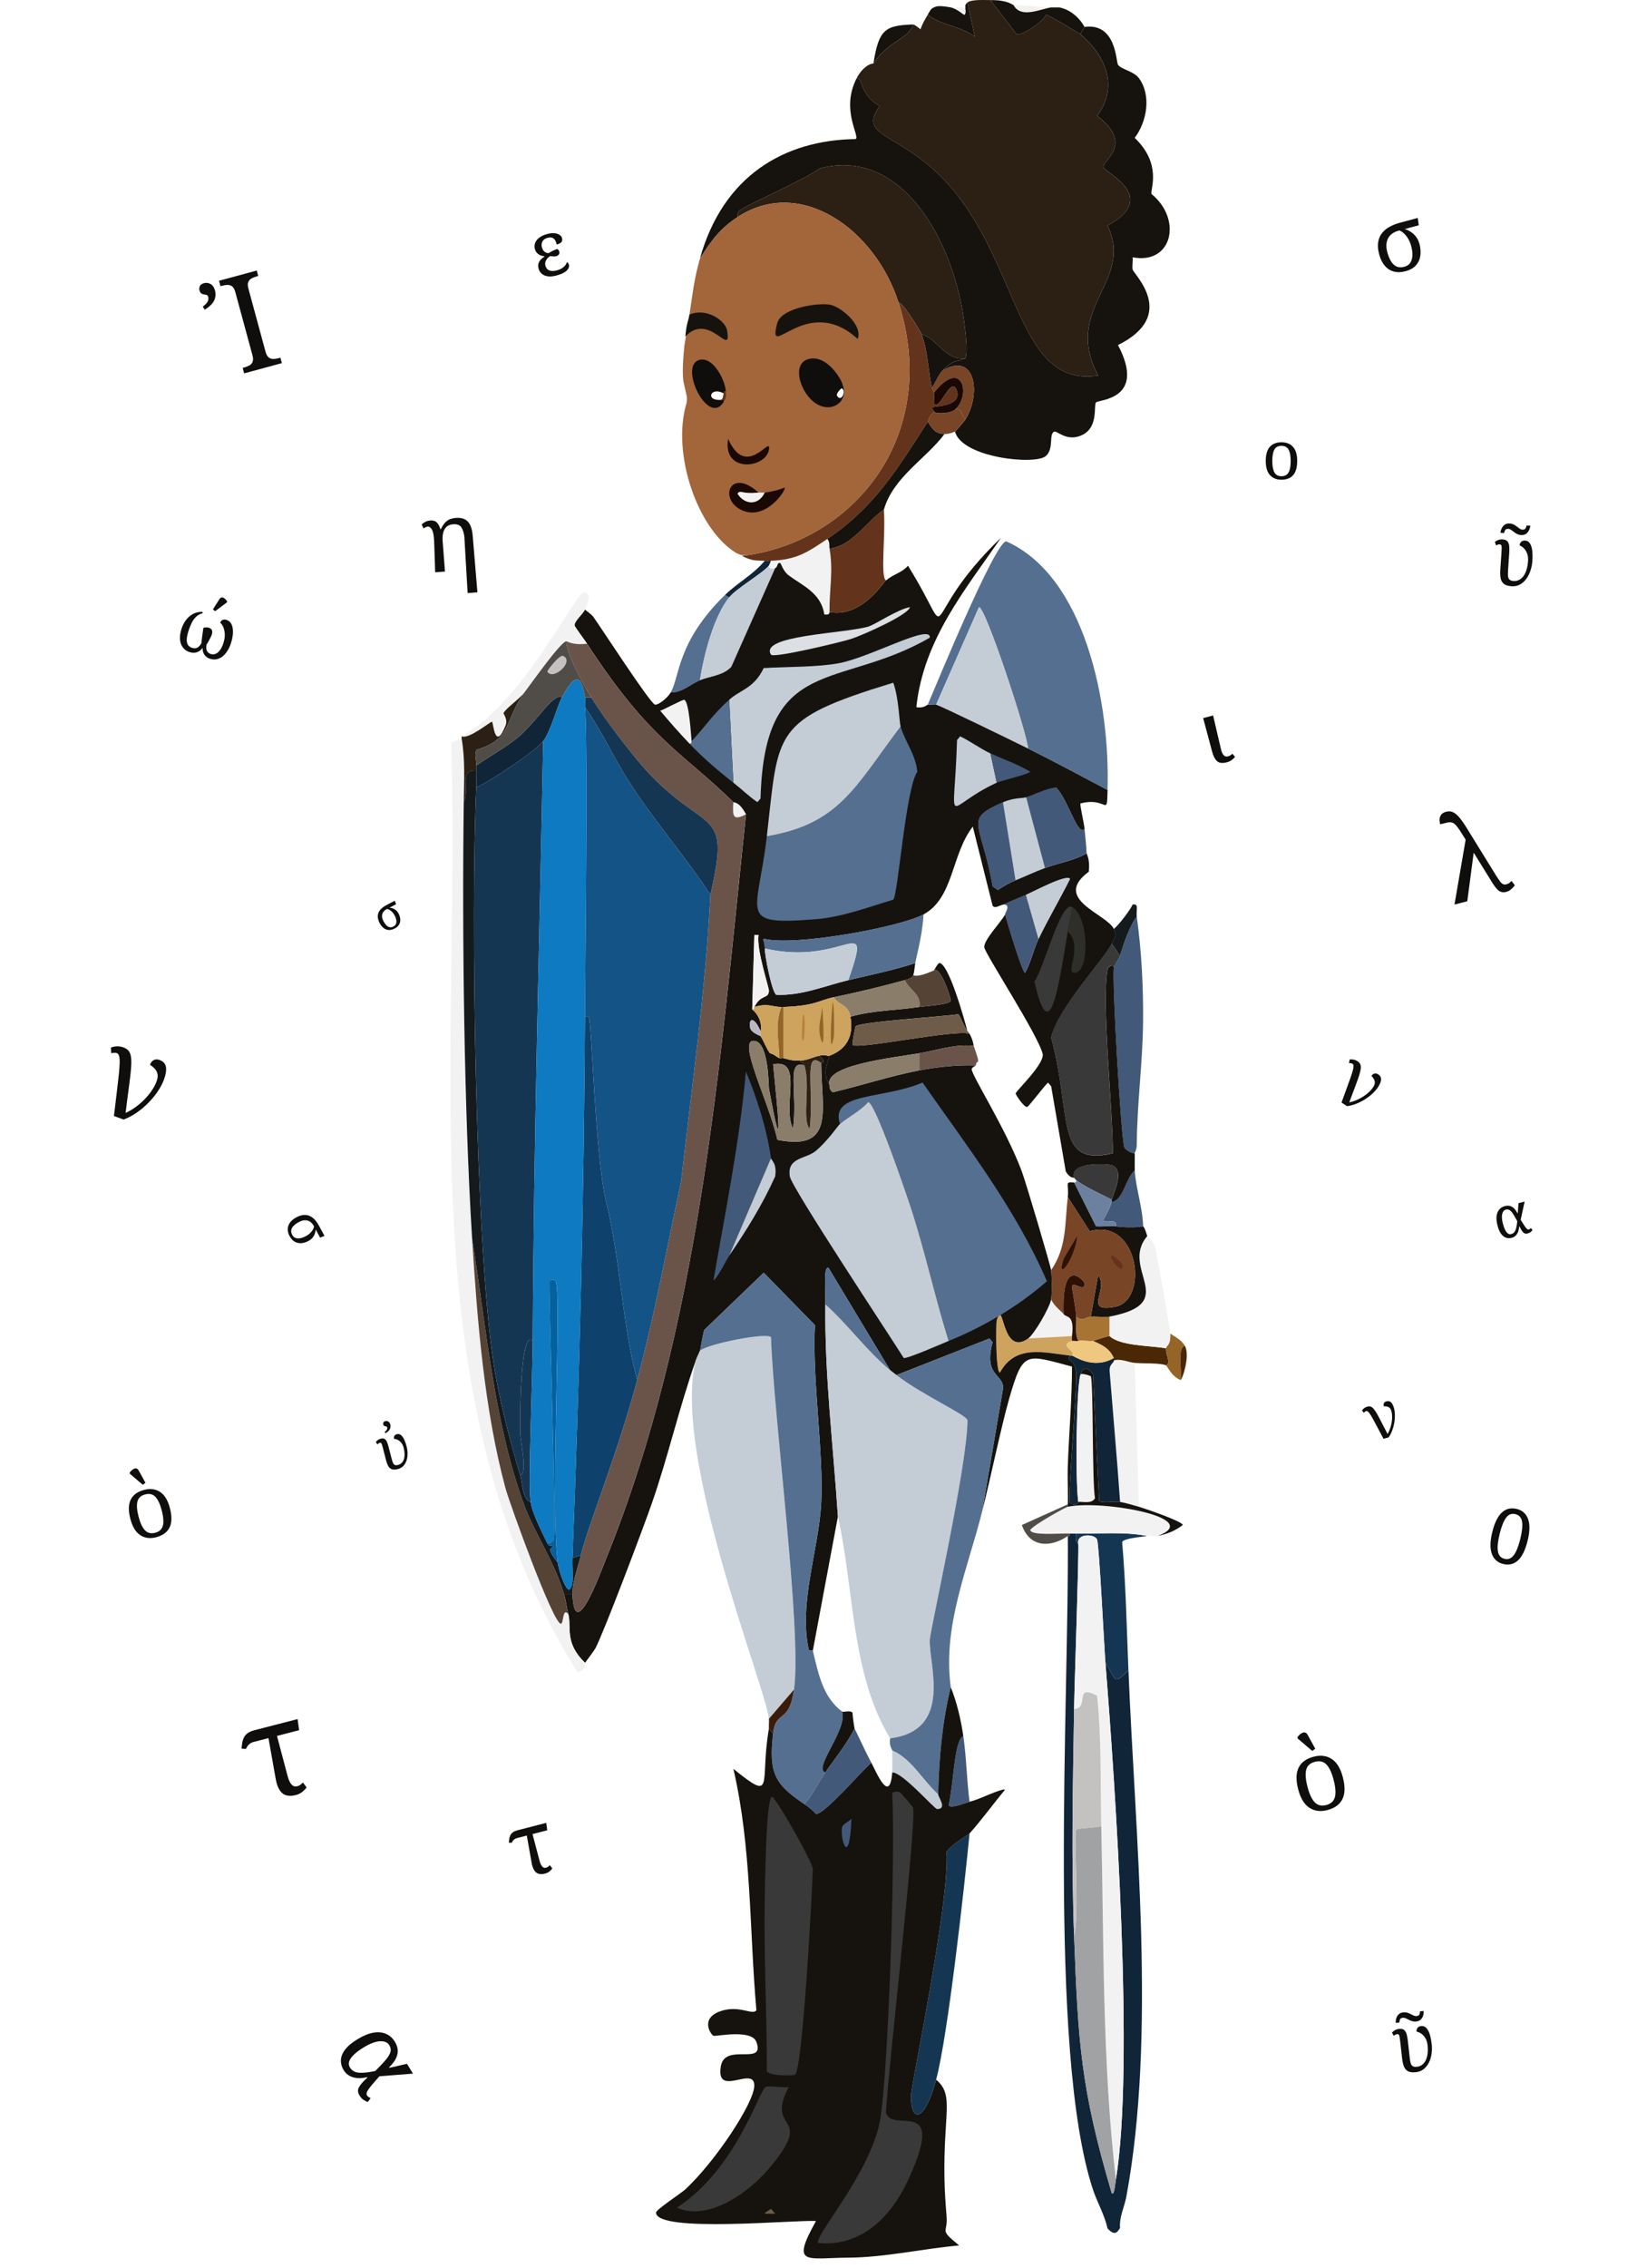 <?xml version="1.0" encoding="UTF-8"?><svg id="Onboarding-Level-3" xmlns="http://www.w3.org/2000/svg" viewBox="0 0 780 1080"><g id="Letters"><path id="OB3-Letter-1" d="m97.55,147.5l-.93-1.47c1.25-.91,2.04-1.75,2.37-2.5.33-.75.4-1.46.22-2.12-.13-.49-.38-.8-.75-.92-.36-.12-.78-.21-1.23-.26-.46-.05-.88-.2-1.28-.45-.4-.25-.7-.74-.9-1.48-.19-.7-.13-1.38.18-2.04.31-.66.98-1.13,2.01-1.41s2.1-.15,3.1.42c.99.57,1.69,1.58,2.08,3.02.45,1.65.33,3.23-.34,4.73-.67,1.51-2.18,3-4.52,4.48Zm18.78,30.31l-.7-2.59.8-.22c.95-.26,1.77-.59,2.48-1,.71-.41,1.2-1,1.48-1.76.28-.76.25-1.78-.1-3.06l-8.15-30.02c-.36-1.32-.85-2.22-1.47-2.72-.62-.49-1.34-.74-2.16-.74-.82,0-1.7.13-2.65.39l-.8.22-.7-2.59,17.97-4.88.7,2.59-.8.22c-.91.25-1.72.58-2.45,1-.73.42-1.23,1-1.52,1.74-.29.74-.25,1.77.11,3.09l8.15,30.02c.35,1.28.83,2.17,1.46,2.69.63.52,1.36.77,2.2.76.84,0,1.71-.13,2.62-.38l.8-.22.7,2.59-17.97,4.88Z" fill="#0f0e0c" stroke-width="0"/><path id="OB3-Letter-2" d="m222.81,282.43l-1.55-26.84c-.27-1.98-.77-3.49-1.5-4.54-.73-1.05-2.02-1.5-3.88-1.36-1.38.11-2.44.53-3.2,1.28-.76.75-1.27,1.7-1.53,2.86-.26,1.16-.35,2.39-.25,3.71l1.12,14.66-4.67.36-.48-14.71c-.12-2.72-.47-4.6-1.05-5.61-.58-1.02-1.26-1.49-2.02-1.44-.27.02-.57.11-.88.25-.31.15-.67.36-1.08.64l-.93-1.86c.57-.57,1.19-1.01,1.86-1.34.67-.33,1.49-.53,2.46-.6.64-.05,1.24.03,1.79.23.55.2,1.07.6,1.54,1.2.48.59.9,1.49,1.27,2.69l.23-.02c.69-1.4,1.41-2.48,2.15-3.23.74-.75,1.53-1.27,2.37-1.56.84-.29,1.74-.48,2.72-.55,2.41-.18,4.27.39,5.57,1.72,1.3,1.33,2.08,3.57,2.36,6.71l2.25,27.02-4.67.36Z" fill="#0f0e0c" stroke-width="0"/><path id="OB3-Letter-3" d="m669.65,129.18c-2.03.55-3.88.59-5.55.14-1.66-.45-3.09-1.37-4.27-2.75-1.19-1.38-2.07-3.17-2.66-5.37-.62-2.3-.78-4.3-.48-6,.3-1.69.94-3.14,1.93-4.33.99-1.2,2.21-2.18,3.68-2.95,1.46-.77,3.05-1.39,4.76-1.85l8.46-2.27.5,3.49-6.71,1.8c.97.26,1.93.7,2.88,1.32.95.62,1.8,1.41,2.53,2.37.74.96,1.29,2.12,1.65,3.48.5,1.87.64,3.68.41,5.43-.23,1.75-.91,3.28-2.05,4.61-1.14,1.32-2.84,2.29-5.09,2.89Zm-.49-2.14c1.82-.49,2.98-1.62,3.5-3.38.51-1.77.44-3.88-.22-6.35-.39-1.44-.89-2.66-1.51-3.67-.62-1.01-1.29-1.84-2-2.49-.71-.65-1.43-1.11-2.14-1.39l-.81.22c-.65.17-1.36.49-2.12.94-.77.45-1.44,1.08-2.03,1.87-.59.8-.98,1.8-1.17,3.02-.2,1.22-.06,2.68.39,4.39.44,1.63,1.01,3.03,1.72,4.2.71,1.18,1.59,2.01,2.63,2.5,1.05.49,2.3.54,3.77.14Z" fill="#0f0e0c" stroke-width="0"/><path id="OB3-Letter-4" d="m610.55,228.47c-2.31,0-4.13-.74-5.45-2.21-1.33-1.48-1.99-3.72-1.99-6.73s.64-5.22,1.91-6.69c1.27-1.46,3.15-2.2,5.63-2.2,2.31,0,4.13.73,5.45,2.2,1.33,1.46,1.99,3.69,1.99,6.69s-.64,5.26-1.91,6.73c-1.27,1.48-3.15,2.21-5.63,2.21Zm.06-1.67c1.07,0,1.92-.27,2.57-.82.64-.55,1.1-1.36,1.38-2.45.28-1.09.42-2.43.42-4.01,0-2.39-.33-4.19-.99-5.39-.66-1.2-1.8-1.8-3.4-1.8s-2.73.6-3.38,1.8c-.65,1.2-.98,2.99-.98,5.39s.33,4.21.99,5.44c.66,1.23,1.8,1.84,3.4,1.84Z" fill="#0f0e0c" stroke-width="0"/><path id="OB3-Letter-5" d="m720.21,279.2c-1.75-.12-3.02-.54-3.8-1.26-.78-.72-1.26-1.65-1.43-2.8-.17-1.15-.21-2.44-.11-3.88l.58-8.54c.09-1.28.09-2.16.02-2.66-.07-.5-.4-.77-.97-.81-.24-.02-.48.02-.74.11-.26.09-.56.23-.92.42l-.55-1.72c.42-.35.94-.64,1.58-.88.63-.24,1.34-.33,2.13-.28,1.13.08,1.91.42,2.36,1.04.44.62.7,1.39.77,2.32.07.93.07,1.9,0,2.91l-.57,8.34c-.07,1.04-.09,1.93-.04,2.68.04.75.26,1.34.65,1.77.39.43,1.06.67,2,.74,1.02.07,1.94-.12,2.76-.57.82-.45,1.52-1.11,2.11-1.96.58-.86,1.05-1.88,1.39-3.07.34-1.19.56-2.49.66-3.9.1-1.49-.07-2.75-.51-3.78s-.99-1.85-1.65-2.46c-.66-.61-1.28-1.01-1.87-1.21.05-.77.33-1.36.83-1.77.5-.41,1.08-.59,1.73-.54,1.1.07,1.92.58,2.46,1.51.54.93.88,2.11,1.02,3.54.14,1.43.16,2.95.05,4.57-.11,1.6-.4,3.14-.89,4.63-.48,1.49-1.15,2.82-2.01,3.99-.86,1.17-1.87,2.08-3.04,2.72-1.17.64-2.51.91-4,.81Zm4.53-24.38c-.71-.05-1.34-.22-1.9-.51-.56-.29-1.07-.62-1.53-.99-.46-.37-.9-.69-1.31-.97-.41-.28-.83-.44-1.25-.47-.79-.05-1.3.13-1.54.56-.24.42-.42.9-.53,1.43l-1.77-.12c.11-.82.34-1.57.69-2.26.35-.68.83-1.23,1.45-1.65.62-.41,1.4-.59,2.34-.52.71.05,1.33.22,1.88.51.55.29,1.05.62,1.51.98.46.37.9.69,1.31.97.41.28.83.44,1.25.47.76.05,1.26-.13,1.52-.56.25-.42.44-.9.55-1.43l1.77.12c-.11.79-.33,1.54-.68,2.24-.35.7-.83,1.25-1.43,1.67-.61.41-1.38.59-2.32.52Z" fill="#0f0e0c" stroke-width="0"/><path id="OB3-Letter-6" d="m639.21,525.08c.97-2.69,1.83-5.03,2.56-7.02.73-1.99,1.33-3.67,1.81-5.04.47-1.37.82-2.49,1.05-3.36.22-.88.33-1.55.3-2.02-.02-.47-.17-.8-.45-.98-.21-.14-.45-.23-.71-.28-.26-.05-.59-.08-1-.11l.34-1.7c.72-.07,1.39-.04,2,.1.61.14,1.18.39,1.71.74.64.42,1.08.9,1.33,1.45.25.55.32,1.26.22,2.14-.11.88-.38,2-.82,3.37-.45,1.37-1.06,3.09-1.85,5.15-.79,2.06-1.72,4.55-2.8,7.48,1.24-.25,2.43-.63,3.59-1.14,1.16-.5,2.23-1.09,3.23-1.74,1-.66,1.88-1.35,2.66-2.1.78-.74,1.4-1.47,1.88-2.2s.76-1.42.8-2.02c.04-.6-.08-1.17-.35-1.72-.28-.55-.69-1.11-1.23-1.68.41-.62.89-.99,1.45-1.13.56-.13,1.13-.01,1.71.37,1.02.67,1.5,1.52,1.42,2.54-.08,1.02-.57,2.22-1.48,3.61-.65.98-1.49,1.96-2.54,2.95-1.05.99-2.23,1.9-3.55,2.75-1.32.84-2.71,1.56-4.19,2.15-1.47.59-2.96.98-4.47,1.18l-2.62-1.73Z" fill="#0f0e0c" stroke-width="0"/><path id="OB3-Letter-7" d="m138.01,588.75c-.64-1.18-.95-2.32-.91-3.42.03-1.1.39-2.12,1.07-3.06.68-.94,1.66-1.76,2.93-2.45,1.34-.73,2.55-1.12,3.65-1.19,1.09-.07,2.09.12,2.97.55.89.43,1.68,1.05,2.38,1.84.7.79,1.31,1.68,1.85,2.67l2.67,4.91-2.09.83-2.12-3.89c-.02.64-.15,1.3-.39,1.98-.24.68-.6,1.32-1.09,1.92-.49.6-1.12,1.12-1.91,1.54-1.08.59-2.19.95-3.3,1.06-1.12.12-2.17-.08-3.16-.59-.99-.51-1.84-1.42-2.55-2.72Zm1.25-.62c.57,1.05,1.45,1.61,2.62,1.66,1.17.06,2.47-.31,3.9-1.09.83-.45,1.52-.95,2.05-1.48s.95-1.07,1.25-1.61c.3-.54.48-1.05.54-1.53l-.26-.47c-.21-.38-.51-.77-.9-1.18-.39-.41-.88-.73-1.46-.98-.58-.24-1.26-.34-2.05-.28-.78.06-1.67.36-2.66.9s-1.73,1.08-2.35,1.69c-.62.61-1.01,1.28-1.16,2.01-.15.72.01,1.51.47,2.36Z" fill="#0f0e0c" stroke-width="0"/><path id="OB3-Letter-8" d="m90.3,310.56c-1.24-.4-2.26-1.1-3.07-2.09-.81-.99-1.29-2.25-1.45-3.79-.16-1.54.1-3.34.77-5.4.46-1.4,1.13-2.7,2.02-3.91.89-1.21,1.99-2.18,3.3-2.92,1.31-.74,2.83-1.09,4.57-1.06l.16.66c-1.24.31-2.29.86-3.13,1.66-.85.8-1.55,1.76-2.1,2.88-.55,1.11-1.04,2.3-1.45,3.56-.64,1.97-.96,3.53-.94,4.68.02,1.15.26,2,.73,2.54.47.55,1.04.93,1.7,1.15.6.19,1.15.27,1.66.22.51-.05,1.01-.26,1.48-.64s.95-.96,1.41-1.75c.06-.74.15-1.55.26-2.43.11-.88.23-1.75.36-2.61.13-.86.24-1.63.33-2.31.42-.12.85-.18,1.3-.2.45-.02.89.04,1.33.19.85.28,1.35.71,1.5,1.29.15.58.11,1.24-.13,1.98-.11.34-.33.84-.65,1.48-.32.64-.66,1.28-1.02,1.9-.35.62-.64,1.1-.85,1.44-.14.82-.15,1.52-.04,2.1.11.58.34,1.06.69,1.44.35.38.79.66,1.34.84.78.25,1.55.24,2.3-.05s1.45-.86,2.1-1.71,1.21-2,1.68-3.45c.53-1.63.74-3.11.64-4.46-.11-1.34-.38-2.46-.81-3.37-.43-.9-.89-1.51-1.37-1.82.22-.67.6-1.12,1.15-1.36.55-.24,1.18-.24,1.89-.01.87.28,1.55.8,2.03,1.54.48.74.79,1.63.92,2.66.13,1.03.12,2.13-.03,3.3-.15,1.17-.42,2.33-.79,3.47-.48,1.47-1.07,2.75-1.77,3.84-.7,1.09-1.48,1.97-2.35,2.64-.87.67-1.8,1.1-2.8,1.29-1,.19-2.04.11-3.12-.24-.94-.31-1.69-.78-2.26-1.42-.57-.64-.94-1.38-1.12-2.23-.18-.85-.18-1.74,0-2.67l.39.2c-.4.83-.93,1.53-1.59,2.09-.66.56-1.43.92-2.3,1.1-.87.17-1.83.09-2.89-.26Zm12.21-19.47l-1.05-.87,3.13-4.92c.26-.4.54-.64.87-.73.32-.09.65-.05.99.11.34.16.67.4.98.72.31.32.58.68.81,1.08l-.13.41-5.59,4.19Z" fill="#0f0e0c" stroke-width="0"/><path id="OB3-Letter-9" d="m188,442.24c-.95.5-1.86.72-2.74.68-.88-.04-1.69-.34-2.43-.9-.74-.56-1.38-1.35-1.92-2.37-.56-1.08-.86-2.05-.9-2.93-.04-.88.12-1.66.48-2.37.36-.7.86-1.33,1.5-1.87.64-.55,1.36-1.03,2.16-1.44l3.95-2.07.63,1.68-3.13,1.64c.51.02,1.04.13,1.58.34.54.2,1.05.5,1.52.9.47.4.88.91,1.21,1.55.46.87.73,1.76.81,2.65.08.89-.09,1.73-.51,2.52-.42.78-1.16,1.45-2.21,2Zm-.48-1.01c.85-.44,1.3-1.13,1.36-2.07.06-.93-.21-1.98-.81-3.13-.35-.67-.74-1.22-1.16-1.66s-.84-.77-1.27-1.02c-.43-.24-.83-.4-1.22-.45l-.38.2c-.3.16-.62.39-.95.7-.33.31-.6.7-.8,1.16-.2.46-.29,1-.25,1.63.04.63.26,1.34.68,2.14.4.76.84,1.39,1.32,1.9.48.51,1.01.82,1.59.95.57.13,1.2.01,1.89-.35Z" fill="#0f0e0c" stroke-width="0"/><path id="OB3-Letter-10" d="m265.08,131.24c-1.64.42-3.05.54-4.22.34s-2.12-.63-2.82-1.29c-.71-.66-1.18-1.45-1.42-2.37s-.25-1.77-.02-2.48c.23-.71.6-1.34,1.11-1.87.51-.53,1.08-.99,1.71-1.38l-.05-.18c-1.14-.06-2.11-.4-2.92-1.02-.81-.62-1.34-1.4-1.58-2.34-.28-1.08-.24-2.09.14-3.03.37-.94,1.05-1.77,2.03-2.5.99-.73,2.25-1.3,3.8-1.7,1.31-.34,2.46-.45,3.46-.33.99.12,1.79.39,2.38.82.6.42.97.93,1.12,1.52.13.49.13.93,0,1.32-.13.38-.4.72-.81,1-.41.28-1,.52-1.75.71-.19-.93-.47-1.66-.83-2.2-.36-.53-.82-.89-1.38-1.06-.56-.17-1.23-.15-2.03.05-.89.23-1.57.59-2.03,1.07-.46.48-.75,1.03-.85,1.63-.11.61-.08,1.21.08,1.83.15.57.37,1.06.66,1.47s.66.73,1.09.96c.43.23.91.35,1.44.36.73-.46,1.5-.89,2.3-1.27.8-.38,1.42-.62,1.84-.7.32.17.55.38.69.63.14.25.23.47.28.66.14.54.04,1.01-.3,1.4-.34.39-.81.65-1.43.78-.28.07-.68.09-1.19.04-.51-.04-.99-.1-1.43-.16-.58.35-1.07.77-1.46,1.24-.39.48-.66.99-.82,1.55-.16.56-.16,1.14,0,1.75.2.78.54,1.37,1.02,1.79.48.42,1.1.66,1.86.74.76.08,1.63,0,2.61-.26.84-.22,1.58-.52,2.22-.89.64-.38,1.18-.83,1.62-1.34.44-.52.74-1.08.91-1.7.19.08.38.22.56.44.18.22.31.48.39.79.11.42.09.88-.06,1.35-.15.48-.46.95-.91,1.4s-1.1.89-1.93,1.31c-.83.42-1.87.78-3.11,1.1Z" fill="#0f0e0c" stroke-width="0"/><path id="OB3-Letter-11" d="m584.47,363.07c-2.01.52-3.52.34-4.52-.53-1-.87-1.79-2.35-2.36-4.44l-4.31-16.12,4.74-1.22,3.83,16.38c.17.66.4,1.26.68,1.78.28.53.64.91,1.07,1.16.43.24.92.29,1.48.15.53-.14.93-.31,1.21-.51.28-.2.59-.45.95-.75l1.24,1.53c-.32.41-.82.87-1.5,1.4-.67.53-1.51.92-2.5,1.17Z" fill="#0f0e0c" stroke-width="0"/><path id="OB3-Letter-12" d="m117.18,832.93l-2.08-.12c.08-1.21.22-2.29.42-3.25.19-.95.51-1.78.94-2.49.43-.71,1.04-1.31,1.81-1.82.77-.51,1.78-.92,3.02-1.24l20.51-5.29.71,5.3-21.81,5.63c-.45.12-.9.31-1.34.58-.44.27-.84.63-1.21,1.07-.37.45-.69.99-.97,1.64Zm23.65,21.99c-1.78.46-3.3.48-4.58.06-1.28-.42-2.31-1.29-3.12-2.6-.8-1.31-1.39-3.02-1.75-5.13l-3.94-22.18,3.84-.99,5.79,21.91c.26.99.6,1.88,1.02,2.68.42.79.92,1.38,1.48,1.77.56.38,1.21.48,1.96.29.7-.18,1.24-.42,1.6-.71.36-.29.78-.65,1.24-1.08l1.73,2.33c-.42.59-1.07,1.27-1.96,2.03-.88.76-1.99,1.31-3.31,1.65Z" fill="#0f0e0c" stroke-width="0"/><path id="OB3-Letter-13" d="m74.4,732.12c-2.92.75-5.45.41-7.61-1.02-2.16-1.43-3.73-4.05-4.71-7.86-.98-3.78-.9-6.8.23-9.07,1.13-2.26,3.26-3.8,6.39-4.61,2.92-.75,5.45-.42,7.6,1,2.15,1.42,3.72,4.02,4.69,7.8.98,3.81.91,6.85-.21,9.13-1.13,2.28-3.26,3.82-6.39,4.63Zm-.46-2.13c1.35-.35,2.34-.97,2.97-1.87.63-.9.95-2.08.94-3.55,0-1.47-.26-3.2-.78-5.2-.78-3.02-1.79-5.19-3.01-6.48-1.23-1.3-2.85-1.68-4.88-1.16s-3.25,1.65-3.69,3.37c-.43,1.73-.26,4.1.52,7.13.78,3.03,1.79,5.21,3.03,6.54,1.24,1.34,2.87,1.74,4.9,1.22Zm-5.9-22.85l-6.15-5.24-.13-.49c.29-.45.62-.84,1.01-1.19.39-.34.78-.6,1.19-.76.4-.16.79-.18,1.15-.06.36.12.68.42.95.9l3.25,5.9-1.27.93Z" fill="#0f0e0c" stroke-width="0"/><path id="OB3-Letter-14" d="m54.29,531.52c.52-4.44.98-8.3,1.39-11.6.4-3.29.72-6.07.95-8.32.23-2.25.36-4.08.39-5.49.03-1.41-.06-2.47-.27-3.19-.21-.71-.55-1.16-1.04-1.34-.37-.14-.77-.2-1.18-.18-.41.02-.93.08-1.57.19l-.09-2.71c1.07-.37,2.09-.56,3.07-.56.98,0,1.93.17,2.87.51,1.12.41,1.97.99,2.55,1.73.58.74.94,1.8,1.1,3.17.15,1.37.14,3.18-.05,5.43-.19,2.25-.51,5.08-.98,8.5-.47,3.42-1,7.55-1.58,12.39,1.79-.83,3.48-1.84,5.06-3.02,1.58-1.18,3.01-2.45,4.3-3.81,1.28-1.36,2.38-2.74,3.3-4.14.92-1.4,1.61-2.74,2.08-4.02.48-1.31.65-2.43.5-3.35-.15-.92-.53-1.76-1.16-2.49-.62-.74-1.45-1.44-2.47-2.12.4-1.09,1-1.83,1.81-2.24.81-.41,1.72-.42,2.73-.05,1.8.66,2.82,1.78,3.07,3.36.25,1.58-.07,3.58-.96,6.02-.63,1.72-1.57,3.52-2.81,5.4-1.24,1.88-2.72,3.7-4.42,5.45-1.7,1.75-3.57,3.34-5.6,4.76-2.03,1.42-4.15,2.55-6.37,3.4l-4.6-1.69Z" fill="#0f0e0c" stroke-width="0"/><path id="OB3-Letter-15" d="m693.04,430.79l5.49-31.94,4.01,7.36-.39.1-3.01,22.91-6.11,1.58Zm24.79-6.05c-.88.23-1.67.26-2.38.09-.71-.17-1.38-.58-2.02-1.24-.64-.66-1.35-1.59-2.13-2.8l-12.69-20.5c-1.21-1.96-2.2-3.53-2.98-4.72-.78-1.19-1.46-2.09-2.05-2.7-.59-.61-1.19-.99-1.79-1.15-.61-.16-1.35-.14-2.22.04-.87.19-1.99.45-3.34.8-.25-.8-.35-1.6-.3-2.42.04-.81.32-1.54.82-2.18.5-.64,1.28-1.09,2.35-1.37,1.17-.3,2.26-.22,3.26.24,1,.47,2.04,1.34,3.11,2.63,1.07,1.29,2.3,3.07,3.67,5.33l14.01,22.68c.59.91,1.1,1.66,1.55,2.27.45.61.91,1.04,1.39,1.29.48.25,1.01.3,1.59.15.66-.17,1.15-.39,1.48-.65.32-.26.69-.58,1.1-.96l1.53,2.07c-.46.63-1.05,1.25-1.75,1.86-.7.61-1.44,1.02-2.21,1.22Z" fill="#0f0e0c" stroke-width="0"/><path id="OB3-Letter-16" d="m720.28,589.52c-.95.25-1.86.22-2.72-.07-.86-.29-1.64-.91-2.33-1.85-.69-.94-1.26-2.27-1.7-3.99-.45-1.74-.59-3.24-.42-4.51.17-1.27.6-2.3,1.28-3.09.69-.79,1.58-1.32,2.67-1.61.79-.2,1.53-.24,2.21-.1.69.14,1.34.48,1.98,1.04s1.23,1.37,1.79,2.45l.16-.04.33-4.73,2.93-.76-1.89,8.69c.66,1.07,1.2,1.93,1.62,2.56.42.64.77,1.11,1.04,1.41.27.3.5.49.69.57.19.08.38.09.56.04.2-.05.37-.15.53-.29.15-.14.3-.28.44-.41l.75,1.01c-.23.31-.52.61-.87.91-.35.3-.82.53-1.42.68-.43.11-.81.13-1.14.07-.33-.07-.65-.24-.94-.52-.29-.28-.59-.66-.88-1.14-.3-.48-.62-1.07-.98-1.78l-.11.03c-.03.83-.18,1.62-.44,2.37-.26.75-.65,1.39-1.16,1.94-.52.55-1.18.92-1.99,1.13Zm-.23-1.78c.52-.13.95-.36,1.28-.69.34-.33.61-.75.81-1.27.2-.52.36-1.13.49-1.83.12-.7.23-1.49.31-2.37-.7-1.29-1.32-2.38-1.88-3.27s-1.11-1.53-1.66-1.92c-.55-.39-1.19-.5-1.9-.31-.43.11-.79.34-1.07.68-.28.34-.5.79-.64,1.34-.14.55-.19,1.22-.15,1.99.05.77.19,1.64.44,2.61.33,1.27.7,2.31,1.12,3.1.41.79.86,1.35,1.34,1.68.48.33.98.42,1.52.28Z" fill="#0f0e0c" stroke-width="0"/><path id="OB3-Letter-17" d="m632.43,862.07c-3.29.85-6.15.47-8.59-1.15-2.43-1.62-4.2-4.57-5.31-8.87-1.1-4.27-1.01-7.68.26-10.23,1.27-2.55,3.68-4.29,7.21-5.2,3.29-.85,6.15-.47,8.58,1.13,2.43,1.6,4.19,4.53,5.29,8.8,1.11,4.3,1.03,7.73-.24,10.3-1.27,2.57-3.67,4.31-7.21,5.22Zm-.52-2.4c1.52-.39,2.64-1.1,3.36-2.11.71-1.01,1.07-2.35,1.06-4,0-1.66-.3-3.61-.88-5.87-.88-3.41-2.01-5.85-3.4-7.31-1.39-1.46-3.22-1.9-5.51-1.31s-3.67,1.86-4.16,3.8c-.49,1.95-.29,4.63.59,8.04.88,3.41,2.02,5.87,3.42,7.38,1.4,1.51,3.24,1.97,5.52,1.38Zm-6.65-25.78l-6.94-5.91-.14-.55c.32-.51.7-.95,1.14-1.34.44-.39.88-.67,1.34-.86.46-.18.89-.21,1.3-.07.41.14.76.48,1.07,1.02l3.67,6.66-1.43,1.05Z" fill="#0f0e0c" stroke-width="0"/><path id="OB3-Letter-18" d="m659.2,685.21c-1.09-2.05-2.03-3.84-2.83-5.36-.8-1.52-1.48-2.8-2.05-3.83-.57-1.03-1.05-1.85-1.45-2.46-.4-.61-.75-1.04-1.05-1.28-.3-.24-.58-.33-.84-.26-.2.05-.39.14-.56.27-.17.13-.37.31-.61.54l-.84-1.13c.35-.47.73-.86,1.15-1.15.42-.29.88-.5,1.38-.63.6-.16,1.13-.16,1.6-.01.47.15.93.49,1.4,1.03.47.54,1,1.32,1.58,2.33.58,1.01,1.28,2.32,2.09,3.92.81,1.6,1.8,3.52,2.98,5.76.52-.88.94-1.81,1.27-2.78.33-.97.56-1.94.71-2.89.15-.96.21-1.87.19-2.74-.02-.87-.12-1.65-.3-2.33s-.44-1.23-.78-1.58c-.34-.35-.75-.59-1.23-.72-.48-.13-1.04-.19-1.68-.18-.15-.58-.11-1.08.11-1.49.23-.41.61-.69,1.15-.83.96-.25,1.73-.07,2.3.53.57.6,1.03,1.55,1.36,2.85.24.92.37,1.97.39,3.14.02,1.17-.07,2.38-.28,3.63-.21,1.25-.54,2.48-.99,3.69-.45,1.21-1.02,2.32-1.72,3.33l-2.46.64Z" fill="#0f0e0c" stroke-width="0"/><path id="OB3-Letter-19" d="m163.72,985.87c-.92-1.52-1.35-3.09-1.29-4.73.06-1.64.72-3.3,1.99-4.99,1.26-1.69,3.27-3.36,6.01-5.02,2.77-1.68,5.3-2.7,7.58-3.07,2.28-.37,4.28-.16,6,.61,1.72.77,3.11,2.03,4.17,3.78.76,1.26,1.2,2.51,1.32,3.77.12,1.26-.14,2.58-.77,3.95s-1.73,2.84-3.3,4.37l.16.26,8.35-1.9,2.83,4.67-16,1.26c-1.51,1.7-2.71,3.08-3.59,4.14-.88,1.06-1.51,1.9-1.9,2.53-.38.62-.59,1.12-.62,1.49-.03.37.04.7.22.98.19.31.45.57.78.76.33.19.64.37.94.54l-1.36,1.82c-.65-.23-1.33-.57-2.03-1.03-.7-.45-1.34-1.15-1.91-2.09-.42-.69-.65-1.33-.71-1.94-.06-.61.08-1.24.41-1.89.33-.65.83-1.35,1.5-2.11.67-.76,1.53-1.63,2.58-2.62l-.1-.17c-1.45.37-2.89.53-4.31.48-1.42-.06-2.74-.39-3.95-1-1.21-.61-2.21-1.56-2.99-2.85Zm2.95-1.32c.5.83,1.12,1.45,1.86,1.86.74.41,1.61.66,2.61.73,1,.08,2.14.04,3.42-.11,1.28-.15,2.7-.39,4.26-.71,1.87-1.88,3.43-3.53,4.68-4.95,1.25-1.42,2.07-2.71,2.46-3.87.39-1.16.24-2.31-.45-3.45-.42-.69-.99-1.19-1.73-1.5-.74-.31-1.62-.45-2.65-.41-1.03.04-2.2.3-3.51.78-1.31.48-2.74,1.19-4.28,2.13-2.03,1.23-3.62,2.41-4.77,3.54-1.15,1.13-1.89,2.19-2.2,3.18-.32.99-.21,1.92.31,2.78Z" fill="#0f0e0c" stroke-width="0"/><path id="OB3-Letter-20" d="m189.52,699.66c-1.27.33-2.26.33-2.97.01-.72-.32-1.27-.86-1.65-1.61-.39-.76-.71-1.64-.97-2.66l-1.56-6.06c-.23-.91-.43-1.52-.6-1.85-.17-.33-.46-.44-.87-.33-.17.04-.34.13-.49.25-.16.12-.34.29-.55.5l-.79-1.07c.21-.34.52-.66.91-.98.39-.31.87-.54,1.44-.69.81-.21,1.45-.15,1.9.17.46.33.82.8,1.08,1.43.26.63.49,1.3.67,2.02l1.53,5.92c.19.74.39,1.36.59,1.87.2.51.49.87.87,1.08.37.21.9.22,1.58.04.74-.19,1.34-.54,1.82-1.04.47-.5.82-1.12,1.03-1.85.21-.73.3-1.55.27-2.46-.03-.91-.18-1.86-.44-2.86-.27-1.06-.68-1.89-1.24-2.51-.55-.61-1.13-1.05-1.73-1.32-.6-.27-1.14-.4-1.6-.4-.14-.55-.08-1.02.18-1.42.26-.4.62-.66,1.1-.78.79-.2,1.49-.05,2.09.47.6.52,1.11,1.26,1.54,2.22.43.96.79,2.01,1.09,3.16s.44,2.27.44,3.42c0,1.15-.16,2.23-.49,3.24-.33,1.01-.84,1.88-1.52,2.6-.68.72-1.56,1.22-2.64,1.5Zm-5.82-17.05l-.42-.68c.58-.41.94-.79,1.1-1.13.15-.34.19-.66.11-.97-.06-.23-.17-.37-.34-.43-.17-.06-.35-.1-.56-.13-.21-.03-.4-.1-.58-.21-.18-.11-.31-.34-.4-.68-.08-.32-.05-.63.09-.93.14-.3.45-.51.92-.63s.96-.06,1.41.21c.45.27.76.73.93,1.39.2.76.13,1.48-.18,2.16-.32.69-1.01,1.36-2.09,2.02Z" fill="#0f0e0c" stroke-width="0"/><path id="OB3-Letter-21" d="m243.83,877.64l-1.39-.08c.06-.81.15-1.53.28-2.17.13-.64.34-1.19.63-1.66.29-.47.69-.88,1.21-1.22.52-.34,1.19-.62,2.02-.83l13.7-3.54.47,3.54-14.57,3.76c-.3.08-.6.21-.89.39-.29.18-.56.42-.81.72-.25.3-.46.66-.64,1.09Zm15.8,14.69c-1.19.31-2.21.32-3.06.04-.85-.28-1.55-.86-2.08-1.74-.54-.88-.93-2.02-1.17-3.43l-2.63-14.82,2.57-.66,3.87,14.63c.17.66.4,1.26.68,1.79.28.53.61.92.99,1.18.37.26.81.32,1.31.19.47-.12.83-.28,1.07-.47.24-.2.52-.44.83-.72l1.15,1.56c-.28.4-.72.85-1.31,1.35-.59.51-1.33.87-2.21,1.1Z" fill="#0f0e0c" stroke-width="0"/><path id="OB3-Letter-22" d="m716.16,744.83c-2.59-.64-4.37-2.23-5.32-4.77-.95-2.54-.88-6.02.22-10.45,1.09-4.4,2.62-7.5,4.58-9.3,1.96-1.8,4.34-2.35,7.12-1.66,2.59.64,4.37,2.23,5.32,4.75.95,2.52.89,5.98-.2,10.38-1.1,4.43-2.63,7.55-4.6,9.37-1.97,1.81-4.34,2.38-7.13,1.69Zm.68-2.43c1.2.3,2.26.13,3.18-.49.92-.62,1.73-1.7,2.44-3.22.71-1.53,1.35-3.45,1.93-5.78.87-3.52,1.15-6.25.85-8.2-.31-1.94-1.36-3.14-3.16-3.59s-3.29.12-4.45,1.7c-1.17,1.58-2.19,4.13-3.06,7.65-.87,3.52-1.16,6.28-.86,8.27.3,1.99,1.35,3.21,3.15,3.66Z" fill="#0f0e0c" stroke-width="0"/><path id="OB3-Letter-23" d="m674.64,986.88c-1.73.19-3.03.01-3.92-.54-.88-.55-1.51-1.36-1.88-2.43-.37-1.07-.63-2.3-.78-3.69l-.92-8.28c-.14-1.24-.29-2.09-.44-2.56-.16-.47-.52-.67-1.09-.6-.23.03-.47.1-.7.23-.23.13-.51.32-.82.56l-.84-1.55c.35-.4.81-.78,1.38-1.11.58-.34,1.25-.55,2.02-.64,1.11-.12,1.93.07,2.47.59.54.51.92,1.21,1.15,2.08.23.88.4,1.8.51,2.78l.9,8.08c.11,1.01.25,1.87.42,2.58.17.71.48,1.24.94,1.58.46.34,1.15.46,2.08.36,1.01-.11,1.87-.46,2.59-1.03.72-.58,1.29-1.32,1.71-2.25.42-.92.69-1.98.82-3.19.13-1.2.11-2.49-.04-3.85-.16-1.44-.55-2.62-1.16-3.53s-1.29-1.6-2.03-2.06c-.74-.47-1.42-.74-2.03-.83-.08-.75.08-1.36.5-1.84.42-.48.95-.75,1.59-.82,1.08-.12,1.97.22,2.66,1.02.69.8,1.23,1.87,1.61,3.21.38,1.34.66,2.8.84,4.37s.15,3.08-.06,4.59c-.21,1.51-.63,2.9-1.26,4.17-.63,1.27-1.46,2.32-2.49,3.14-1.03.82-2.28,1.31-3.75,1.48Zm.17-24.14c-.7.08-1.34.03-1.94-.16-.6-.18-1.15-.41-1.66-.68-.51-.27-1-.5-1.45-.7-.45-.2-.89-.27-1.3-.23-.77.09-1.24.35-1.4.8-.16.45-.25.94-.27,1.46l-1.74.19c-.04-.8.05-1.57.27-2.28.22-.72.6-1.33,1.13-1.83.53-.5,1.26-.81,2.19-.91.7-.08,1.34-.02,1.92.16.58.18,1.13.41,1.64.68.51.27,1,.5,1.45.7.45.2.89.27,1.3.23.75-.08,1.21-.35,1.38-.8.17-.45.27-.94.29-1.46l1.74-.19c.03.78-.06,1.53-.28,2.26-.22.73-.59,1.34-1.11,1.85-.52.5-1.24.8-2.17.91Z" fill="#0f0e0c" stroke-width="0"/></g><path d="m489.87,637.47q10.46-.58,20.91-1.16c1.32-10.56-2.76-8.68-3.98-10.45-.8-1.16-4.29-3.53-5.98-6.97-.86,4.2-8.09,16.57-10.96,18.58Z" fill="#f2f2f3" stroke-width="0"/><path d="m509.79,730.36c.1,1.42-.83,1.04-1,1.16.73,75.92-9.73,245.39,11.95,311.17,2.05,6.23,5.52,12.01,6.97,18.58,4.33,4.92,5.39-.14,5.98,0-.5-5.38,2.06-10.09,2.99-15.09,14.28-77.05,4.23-171.24,1-250.79-7.38,7.85-6.02,3.91-10.96-3.48,4.79,59.69,13.81,192.44,4.98,246.15-.42,2.53-.8,7.86-1.99,6.39-14.75-49.89-16-71.69-17.93-122.49-1.37-36.16-.58-71.83,0-107.98.22-13.6,2.41-75.04,1.99-78.95-.03-.24-1.51.66-1-4.64-1-.02-1.99.03-2.99,0Z" fill="#102538" stroke-width="0"/><path d="m512.77,730.36c-.51,5.3.97,4.41,1,4.64-.88-4.7,7.87-4.62,8.96-1.74,1.02,2.69,3.31,50.24,3.98,58.63,4.94,7.4,3.57,11.33,10.96,3.48-.83-20.34-1.23-40.68-2.99-60.96.73-1.85,9.58-2.43,11.95-2.9-11.24-2.18-22.58-.92-33.86-1.16Z" fill="#153653" stroke-width="0"/><path d="m530.7,647.92c.13,1.3-2.28,1.62-1.99,5.22,1.66,20.7,3.53,41.39,4.98,62.12,2.91.58,6.07,1.49,8.96,2.32q-1-34.25-1.99-68.5c-3.16-.31-6.58-2.16-9.96-1.16Z" fill="#f2f2f3" stroke-width="0"/><path d="m508.79,717.59c-1,.21-15.81,8.32-17.93,11.03.38,2.86,13.13,1.57,18.92,1.74.99.03,1.99-.02,2.99,0,11.28.24,22.62-1.02,33.86,1.16,1.53-.31,3.49.34,4.98,0,22.55-8.56-26.4-17.33-42.82-13.93Z" fill="#f2f2f3" stroke-width="0"/><path d="m513.77,715.27c-1.43-10.52-.91-53.67,1-60.38,1.03-3.61,3.05-4.43,5.98-.58q1.49,30.19,2.99,60.38c.84,1.38,8.01.19,9.96.58-1.45-20.73-3.32-41.41-4.98-62.12-.29-3.6,2.12-3.93,1.99-5.22v-1.16c-9.91,5.73-18.89-1.03-19.92-1.16-.33-.04-.67.04-1,0-2.19,3.54,2.59.49,2.99,8.71.41,8.52-4.14,58.77-2.99,61.54,3.95,1.93,3.78-.58,3.98-.58Z" fill="#102538" stroke-width="0"/><path d="m514.77,654.89c-1.91,6.71-2.43,49.85-1,60.38,3.1-.07,6.38.95,7.97-1.74-1.43-7.72-.72-55.56-1.99-58.05-.16-.32-5.27-1.95-4.98-.58Z" fill="#f2f2f3" stroke-width="0"/><path d="m508.79,731.52c.17-.12,1.1.25,1-1.16-5.79-.17-18.54,1.12-18.92-1.74,2.12-2.71,16.93-10.82,17.93-11.03v-1.16q-10.96,4.93-21.91,9.87c3.89,11.28,14.27,10.51,21.91,5.22Z" fill="#504d49" stroke-width="0"/><path d="m513.77,735c.42,3.92-1.77,65.35-1.99,78.95,7.62-.48-.42-12.27,10.96-6.39,2.18,20.68,1.52,41.38,1.99,62.12,1.27,56.24.45,112.41,6.97,168.36,8.83-53.71-.19-186.46-4.98-246.15-.67-8.4-2.96-55.94-3.98-58.63-1.09-2.88-9.85-2.95-8.96,1.74Z" fill="#f2f2f3" stroke-width="0"/><path d="m511.78,921.94c1.93,50.81,3.18,72.6,17.93,122.49,1.19,1.48,1.58-3.86,1.99-6.39-6.52-55.94-5.7-112.11-6.97-168.36-1.99.68-11.52,1.03-11.95,1.74-1.25,2.06,1.68,41.91-1,50.51Z" fill="#a0a2a3" stroke-width="0"/><path d="m511.78,813.96c-.58,36.15-1.37,71.82,0,107.98,2.68-8.6-.25-48.44,1-50.51.43-.72,9.96-1.06,11.95-1.74-.47-20.74.19-41.44-1.99-62.12-11.37-5.89-3.33,5.91-10.96,6.39Z" fill="#c3c2c1" stroke-width="0"/><path d="m520.74,638.63c4.06,1.77,7.77,3.32,9.96,8.13v1.16c3.38-1,6.79.85,9.96,1.16,3.72.36,11.99-.06,14.94,1.16,2.64-1.11-.33-4.91,0-8.13-8.09-1.35-21.86-1.07-26.89-5.81-2.26.25-7.56,2.28-7.97,2.32Z" fill="#4b2805" stroke-width="0"/><path d="m555.6,642.12c-.33,3.22,2.64,7.02,0,8.13.43.18,2.82,5.59,6.97,6.97.52-6.72-1.54-15.01,1.99-16.26-1.53-2.71-4.57-4.33-6.97-5.81.29,5.68-1.84,5.49-1.99,6.97Z" fill="#956527" stroke-width="0"/><path d="m562.57,657.21c.81-.3,4.62-11.61,1.99-16.26-3.54,1.24-1.48,9.54-1.99,16.26Z" fill="#4b2805" stroke-width="0"/><path d="m509.79,645.6c.33.04.67-.04,1,0,2.45-2.03-6.74-4.8,0-6.97v-2.32q-10.46.58-20.91,1.16c-12.87,9.01-11.43-20.08-14.94-8.71-.46,1.48-.57,24.63,1.49,24.96,7.47-13.66,21.21-9.48,33.36-8.13Z" fill="#cea35e" stroke-width="0"/><path d="m519.75,627.02c-2.36.16-3.93,2.65-6.97,0,.22,3.87-.8,8.04,1,11.61,1.96-.4,4.74.21,6.97,0,.41-.04,5.71-2.07,7.97-2.32v-9.29c-2.4.46-6.08-.19-8.96,0Z" fill="#a87433" stroke-width="0"/><path d="m513.77,638.63c-.93.19-2.18-.26-2.99,0-6.74,2.17,2.45,4.94,0,6.97,1.02.13,10.01,6.89,19.92,1.16-2.19-4.81-5.9-6.35-9.96-8.13-2.23.21-5.01-.4-6.97,0Z" fill="#f0c77e" stroke-width="0"/><path d="m482.9,2.36c3.52,6.52,12.32,2.08,17.93,1.16-5.88-.2-11.96-.91-17.93-1.16Z" fill="#f2f2f3" stroke-width="0"/><path d="m528.71,627.02v9.29c5.03,4.73,18.8,4.46,26.89,5.81.15-1.48,2.29-1.29,1.99-6.97-.15-2.9-5.65-34.08-6.97-40.06-1.17-5.27-3.9-6-3.98-6.39-13.34,15.77,16.42,31.78-17.93,38.32Z" fill="#f2f2f3" stroke-width="0"/><path d="m529.71,572.45c-1.66,5.21-4.24,8.32-3.98,8.71,1.23,1.84,6.73-1.41,5.98,2.9,3.91.47,8.99.65,12.95,0-.12-8.54-3.57-18.58-3.98-26.7-4.32,3.62-5.29,14.04-10.96,15.09Z" fill="#435979" stroke-width="0"/><path d="m442.06,335.59c1.28.16,2.85-.28,3.98,0q10.21-23.22,20.42-46.44c3.12,0,22.67,59.21,23.4,67.34,12.72,6.3,25.24,13.14,37.85,19.74,1.31-41.73-10.87-101.83-48.3-118.43-5.49.72-32.99,67.59-37.35,77.79Z" fill="#556f90" stroke-width="0"/><path d="m446.05,335.59c2.31.58,37.06,17.55,43.82,20.9-.74-8.13-20.28-67.34-23.4-67.34q-10.21,23.22-20.42,46.44Z" fill="#c4cdd6" stroke-width="0"/><path d="m319.56,329.79c5.24.22,9.36-3.88,13.94-5.81,1.89-12.21,6.64-30.46,13.94-39.48l-1.99-1.16c-23.11,22.53-21.51,39.13-25.89,46.44Z" fill="#556f90" stroke-width="0"/><path d="m364.38,267.09c-5.52,6.64-12.9,10.39-18.92,16.26l1.99,1.16c3.47-4.28,15.73-11.36,18.92-15.09.08-.09.85-1.73,1-2.32-.99.05-2,.04-2.99,0Z" fill="#102538" stroke-width="0"/><path d="m347.45,284.5c-7.3,9.02-12.05,27.26-13.94,39.48,4.6-1.94,10.97-2.12,14.94-6.39q10.46-23.51,20.91-47.02c-.72.31-3.08.38-2.99-1.16-3.19,3.74-15.46,10.81-18.92,15.09Z" fill="#c4cdd6" stroke-width="0"/><path d="m488.87,379.71q4.48,16.84,8.96,33.67c6.58-2.42,13.64-3.43,19.92-6.97-.14-4.01-.63-7.66-1-11.61-3.58,3.16-7.14-12.58-13.45-19.74-4.92.34-11.73,3.95-14.44,4.64Z" fill="#435979" stroke-width="0"/><path d="m477.92,382.04l5.98,37.15c4.7-1.85,9.18-4.05,13.94-5.81q-4.48-16.84-8.96-33.67c-1.76.45-6.09.21-10.96,2.32Z" fill="#c4cdd6" stroke-width="0"/><path d="m483.89,419.19l-5.98-37.15c-19.2,8.34-10.5,8.79-4.98,40.06l2.49,1.74c2.43-1.64,5.86-3.62,8.47-4.64Z" fill="#435979" stroke-width="0"/><path d="m367.37,267.09c-.15.6-.92,2.23-1,2.32-.09,1.54,2.27,1.47,2.99,1.16,1.55-.67.7-2.96,2.49-2.32.3.11,1.27,3.79,3.98,5.81,6.64,4.93,15.42,8.36,16.93,18.58,2.94.5,2.36-1.19,2.49-1.16-.14-10.55,1.89-19.5,0-30.19-.26-1.48.32-2.74-1-4.64-9.76,6.6-14.75,9.89-26.89,10.45Z" fill="#f2f2f3" stroke-width="0"/><path d="m477.92,430.8c4.13-.21.87,4.03,1,4.64.46,2.26,8.18,28.01,9.46,27.87,2.83-4.88,4.04-11.25,6.47-16.26l-5.98-20.9c-4.86,1.82-10.39,4.5-10.96,4.64Z" fill="#435979" stroke-width="0"/><path d="m533.69,455.18c-.3,1.1-2.81,4.66-2.99,5.81-.96,6.05,3.43,81.46,4.98,85.34.54,1.35,3.53,2.92,4.98,2.9,0-.66.97-.97,1-4.64.15-19.41,2.83-38.66,2.99-58.05.14-16.98-.7-33.14-2.99-49.93-3.02,3.36-6.7,13.91-7.97,18.58Z" fill="#435979" stroke-width="0"/><path d="m539.66,430.8c-.8,2.13-6.64,9.87-8.96,11.61,1.45,3.1.46,3.87-1,6.97q1.99,2.9,3.98,5.81c1.27-4.67,4.95-15.21,7.97-18.58-.44-3.25,1.21-6.41-1.99-5.81Z" fill="#151a1c" stroke-width="0"/><path d="m530.7,460.99c.18-1.15,2.69-4.71,2.99-5.81q-1.99-2.9-3.98-5.81c-3.31,7.03-25.5,30.44-28.88,44.7,10.18,37.52,1.34,61.68,29.38,55.15.09-20.24-5.47-72.2-2.49-87.66.22-1.14,2.86-2.97,2.99-.58Z" fill="#383938" stroke-width="0"/><path d="m511.78,560.84c.05.05-.09.27,1,1.16,3.68,3.04,12.32,6.98,16.93,9.29.83-3.15,6.12-13.53.5-16.26-2.13-1.03-20.92-1.86-18.42,5.81Z" fill="#383938" stroke-width="0"/><path d="m511.78,563.16q5.23,10.45,10.46,20.9c3.11.26,6.37-.37,9.46,0,.75-4.32-4.74-1.06-5.98-2.9-.26-.39,2.32-3.49,3.98-8.71.11-.33-.09-.8,0-1.16-4.61-2.31-13.25-6.25-16.93-9.29.1.9-.23,1.25-1,1.16Z" fill="#6c81a0" stroke-width="0"/><path d="m422.14,276.38c-1.29,1.04-11.64,17.94-26.89,15.09-.13-.02.45,1.66-2.49,1.16-1.51-10.22-10.29-13.65-16.93-18.58-2.71-2.01-3.68-5.7-3.98-5.81-1.79-.64-.94,1.66-2.49,2.32q-10.46,23.51-20.91,47.02c-3.97,4.27-10.34,4.45-14.94,6.39-4.58,1.93-8.7,6.03-13.94,5.81-1.89,3.16-6.17,6.1-7.47,5.81-2.28-.51-25.74-36.74-29.38-41.8-.84-1.16-2.87-2.51-3.98-3.48-1.12,2.3-5.04,5.42-4.98,7.55.02.56,5.06,7.3,5.98,8.71,30.07,46.32,45.86,51.98,69.72,75.47.3.29,2.72-.32,5.98,5.81-12.52,119.42-21.95,244.4-66.73,354.71-2.42,5.97-14.96,40.72-15.93,16.84h-3.98c.85,3.01,1.26,6.47,1.99,9.29,1.65,6.37-2,13.63,7.97,23.22,1.25-1.65,4.46-5.97,4.98-6.97,4.06-7.76,22.52-56.54,26.89-69.08,7.74-22.2,13.05-45.8,20.91-67.92.64-1.79,1.38-3.07,1.99-4.64.2-.51,1.11-6.35,1.99-9.87q14.19-13.64,28.38-27.29,12.2,12.48,24.4,24.96c-1.37,25.54,4.25,61.48,2.99,84.76-1.19,22.09-10.75,47.37-5.98,69.66.21,1,1.96.47,1.99.58q5.98-31.93,11.95-63.86c-2.19-33.57-6.37-67.26-5.98-101.01.1-8.8-.94-18.09,1.49-17.42q14.69,24.38,29.38,48.77c1.03.85,1.95,1.53,2.99,2.32q22.16-8.71,44.32-17.42l1.49,1.74c-4.46,16.56,5.38,14.97,4.98,22.06q-4.98,29.32-9.96,58.63c4.1-16.29,9.22-41.04,12.95-53.99,6.61-22.97,7.85-20.87,29.88-15.09-.01,15.69-1.42,31.37-1.99,47.02-.23,6.17.16,12.4,0,18.58v1.16c16.43-3.4,65.38,5.37,42.82,13.93,4.7-1.08,7.91-2.22,11.95-5.22.07-1.7-18.54-8.02-20.91-8.71-2.89-.84-6.05-1.74-8.96-2.32-1.94-.39-9.12.8-9.96-.58q-1.49-30.19-2.99-60.38c-2.93-3.85-4.95-3.03-5.98.58-.29-1.37,4.81.26,4.98.58,1.27,2.5.57,50.34,1.99,58.05-1.59,2.69-4.86,1.67-7.97,1.74-.2,0-.03,2.51-3.98.58-1.15-2.77,3.4-53.02,2.99-61.54-.39-8.22-5.18-5.16-2.99-8.71-12.15-1.36-25.9-5.53-33.36,8.13-2.06-.33-1.95-23.49-1.49-24.96,3.51-11.37,2.07,17.72,14.94,8.71,2.86-2,10.1-14.38,10.96-18.58.45-2.23.4-10.94,0-13.93-.33-2.46-12.07-42-13.94-47.02-7.73-20.68-24.07-45.96-23.9-48.77.05-.89,1.98-1.6,1.99-1.74-8.69-.37-18.37.7-26.89,2.32-13.8,2.64-27.61,7.21-41.33,10.45-2-1.57-1.39-3.29-1.49-3.48-3.18-5.69-1.92-7.4,0-13.93-.87.32-2-.74-4.98,0,3.84,3.22,1,3.3,1,3.48,0,21.8,7.04,42.15-20.91,36.57-3.89-18.15-20.11-49.24-10.46-47.02,6.41,1.47,6.25,21.41,6.47,22.64,7.42,40.57,3.88,7.79,1.99-11.61,14.8-2.8,4.05,19.72,9.46,30.77,2.37-17.14-3.48-33.35,5.48-30.19-.68-2.24-1.65-.34-1.99-2.32-3.53.03-4.65-.21-7.97-1.16-.58-.17-1.55.19-1.99,0-1.51-.65-2.82-2.09-4.48-2.32-1.88-2.5-2.73-5.48-4.48-8.13-.19-.28-4.57-1.62-4.98-4.06-.83-4.91,2.1-5.21,4.98,1.74.9-4.19-1.33-8.35-3.98-10.45q.5-17.71,1-35.41h1.99c-1.08,7.03,5.13,25.35,4.98,26.7-.43,3.96-3.74,1.23-6.97,7.55,6.58-1.95,8.65.04,12.95,0,.33,0,.66.01,1,0,15.43-.57,16.78-3.19,23.9-4.64,11.29-2.31,22.69-5.1,33.86-8.13,4.05-1.1,3.77-2.26,3.98-2.32.63-2,.69-4.44,1-5.81-10.48,3.43-21.23,5.56-31.87,8.13-11.5,2.78-22.38,7.5-34.36,6.97-2.05-1.09-5.52-18.81-5.48-22.06.04-3.7-1.28-4.1-.5-4.64,14.2,3.8,65.08-5.48,76.19-11.61,14.4-7.94,13.04-28.31,23.4-41.8q4.73,18.87,9.46,37.74c1.24,1.4,2.79-.03,4.98-.58.57-.14,6.1-2.83,10.96-4.64,2.23-.84,19.67-10.25,20.91-7.55-4.81,9.58-10.25,18.79-14.94,28.45-2.43,5.01-3.64,11.37-6.47,16.26-1.28.14-9-25.6-9.46-27.87-1.86,3.56-10.28,12.2-9.96,15.67.28,3.01,26.19,42.54,27.89,51.09.18,5.26-12.89,17.38-12.95,18.58-.02.45,3.91,6.58,5.48,6.39.7-.08,8.24-10.16,9.96-11.61l1.49,1.74q3.49,20.32,6.97,40.64c2.31,3.58,3.81,2.72,3.98,2.9-2.49-7.67,16.29-6.84,18.42-5.81,5.63,2.73.33,13.11-.5,16.26-.09.36.11.83,0,1.16,5.66-1.05,6.64-11.48,10.96-15.09-.06-1.25.02-5.71,0-8.13-1.45.01-4.44-1.55-4.98-2.9-1.55-3.88-5.94-79.29-4.98-85.34-.13-2.39-2.77-.56-2.99.58-2.98,15.46,2.58,67.42,2.49,87.66-28.04,6.52-19.2-17.63-29.38-55.15,3.39-14.26,25.58-37.67,28.88-44.7,1.46-3.1,2.45-3.87,1-6.97-3.41-7.29-29.7-14.16-11.95-27.29.65-5.9-.98-8.27-1-8.71-6.28,3.53-13.34,4.54-19.92,6.97-4.77,1.76-9.25,3.95-13.94,5.81-2.6,1.03-6.04,3-8.47,4.64l-2.49-1.74c-5.52-31.27-14.22-31.71,4.98-40.06,4.86-2.11,9.19-1.87,10.96-2.32,2.71-.7,9.52-4.3,14.44-4.64,6.31,7.16,9.86,22.9,13.45,19.74-.28-2.99-2.26-11.09-1.99-12.19,12.99-3.39,12.52,7.18,12.95-6.39-12.61-6.6-25.13-13.43-37.85-19.74-6.76-3.35-41.51-20.32-43.82-20.9-1.14-.28-2.7.16-3.98,0-.4-.05-1.89,1.86-5.48,1.16,3.4-32.31,23.55-56.15,40.34-80.7-42.04,40.48-19.78,52.88-44.32,13.35-3.07,3.46-6.44,3.71-10.46,6.97Z" fill="#16130e" stroke-width="0"/><path d="m349.44,382.04c-.51,7.05-.06,8.86,5.98,5.81-3.26-6.12-5.68-5.51-5.98-5.81Z" fill="#f2f2f3" stroke-width="0"/><path d="m400.23,535.3c4.27-3.63,9.57-6.05,13.45-10.45,3.27-.16,18.18,43.65,20.42,50.51,6.74,20.7,11.42,42.47,17.93,63.28,16.62-6.79,32.77-16.19,46.81-28.45-15.15-34.93-38.15-64.39-59.26-94.63-18.85,8.12-44.32,4.49-39.34,19.74Z" fill="#556f90" stroke-width="0"/><path d="m400.23,535.3c-1.09.93-5.6,7.8-11.45,12.77-4.73,4.01-13.88,2.99-12.45,12.19.82,5.27,47.52,75.69,54.28,86.5,1.52.48,18.08-6.77,21.41-8.13-6.5-20.81-11.19-42.58-17.93-63.28-2.23-6.86-17.15-50.66-20.42-50.51-3.87,4.4-9.18,6.82-13.45,10.45Z" fill="#c4cdd6" stroke-width="0"/><path d="m365.38,398.29c-4.38,37.86-14.59,42.44,23.4,39.48,12.33-.96,24.92-5.74,36.85-9.29,2.29-2.42,5.87-52.75,11.45-60.96-.75-8.02-5.79-14.22-7.97-21.48-21.63,28.64-29.14,46.48-63.74,52.25Z" fill="#556f90" stroke-width="0"/><path d="m365.38,398.29c34.6-5.77,42.11-23.61,63.74-52.25-.61-2.05-.84-13.56-3.49-20.9-58.14,17.76-54.45,22.96-60.25,73.15Z" fill="#c4cdd6" stroke-width="0"/><path d="m347.45,333.27q1,19.74,1.99,39.48c3.85,2.99,7.43,6.56,11.45,9.29l1.49-1.74c1.84-69.02,37.38-51.49,80.67-76.63.51-6.83-28.38,9.39-43.32,12.19-10.34,1.94-25.03,1.65-35.85,2.32-4.6,9.69-11.1,10.28-16.43,15.09Z" fill="#c4cdd6" stroke-width="0"/><path d="m391.27,506.27c-8.6-6.78-3.34,12.89-5.48,31.35-3.83-4.55.52-20.3-2.49-30.19-8.96-3.16-3.11,13.04-5.48,30.19-5.41-11.05,5.34-33.57-9.46-30.77,1.89,19.4,5.43,52.18-1.99,11.61-.23-1.23-.07-21.17-6.47-22.64-9.66-2.21,6.56,28.87,10.46,47.02,27.95,5.57,20.91-14.77,20.91-36.57Z" fill="#8a7d6a" stroke-width="0"/><path d="m329.52,353.01c-.05.06.21,1.29-1,1.16,6.32,6.63,13.83,13.08,20.91,18.58q-1-19.74-1.99-39.48c-8.22,7.41-11.08,12.43-17.93,19.74Z" fill="#556f90" stroke-width="0"/><path d="m474.93,372.75l-2.99-13.93c-4.36-1.97-9.84-5.96-14.44-8.13l-1.49,1.74c-1.32,44.52-6.98,32.26,18.92,20.32Z" fill="#c4cdd6" stroke-width="0"/><path d="m433.6,289.15c-5.98,1.02-16.62,8.36-19.92,9.29-11.9,3.36-52.11,4.14-46.31,13.35,1.15,1.83,34.14-6.15,38.34-7.55,5.52-1.83,26.98-11.28,27.89-15.09Z" fill="#dcdfe4" stroke-width="0"/><path d="m488.87,426.16l5.98,20.9c4.69-9.66,10.13-18.87,14.94-28.45-1.25-2.7-18.68,6.71-20.91,7.55Z" fill="#c4cdd6" stroke-width="0"/><path d="m347.45,598q9.96-23.22,19.92-46.44c-2.05-14.2-6.64-28.39-11.95-41.22-3.03,33.49-9.81,66.77-15.44,99.27,1.01.57,6.63-10.38,7.47-11.61Z" fill="#435979" stroke-width="0"/><path d="m347.45,598c8.21-12.02,15.77-24.1,21.91-37.74.91-6.37-1.8-7.41-1.99-8.71q-9.96,23.22-19.92,46.44Z" fill="#c4cdd6" stroke-width="0"/><path d="m358.41,480.73c1.21.12.9-.96,1-1.16,3.23-6.31,6.54-3.59,6.97-7.55.15-1.36-6.06-19.68-4.98-26.7h-1.99q-.5,17.71-1,35.41Z" fill="#f2f2f3" stroke-width="0"/><path d="m508.79,443.57c.63-3.83,1.73-7.69,1.99-11.61-5.58-2.74-13.48,29.88-17.93,35.41,7.23,32.12,11.22,4.67,15.93-23.8Z" fill="#383938" stroke-width="0"/><path d="m510.78,431.96c-.26,3.92-1.36,7.78-1.99,11.61,7.67,7.36-1.92,20.41,3.49,19.74,7.29-.91,6.29-27.52-1.49-31.35Z" fill="#2e2f29" stroke-width="0"/><path d="m328.53,354.17c1.21.13.94-1.11,1-1.16-.32-3.31-1.14-18.73-3.49-19.74-.58-.25-9.72,4.68-11.45,5.22,4.51,5.39,9.14,10.63,13.94,15.67Z" fill="#f2f2f3" stroke-width="0"/><path d="m471.94,358.81l2.99,13.93c1.98-.92,15.74-4.14,15.93-5.22-6.07-3.62-12.61-5.85-18.92-8.71Z" fill="#435979" stroke-width="0"/><path d="m362.39,493.5c.07-.75-.14-1.68,0-2.32-2.88-6.96-5.81-6.65-4.98-1.74.41,2.45,4.79,3.78,4.98,4.06Z" fill="#b8b7c2" stroke-width="0"/><path d="m516.76,12.81l-1.99,3.48c11.75,9.96,18.57,24.66,7.97,38.9,17.85,13.46,2.59,21.13,2.99,24.38.3,2.49,27.34,14.15,1.99,27.87,12.85,26.84-21.66,39.09-4.48,71.41-35.25,5.41-36.87-42.33-63.24-80.7-25.09-36.5-53.3-30.57-40.83-47.6-9.72-5.69-7.82-13.2-10.96-13.35-7.81,15.12,1.68,27.6-.5,29.03-34.19.46-63.24,17.66-74.2,56.89,5.59-8.82,9.68-14.35,17.93-19.74-.26-1.49.46-2.79,1.49-3.48,4.61-3.09,29.5-13.89,37.85-19.74,37.83-9.88,62.28,32.04,68.22,70.25,1.05,6.75,2.87,22.34,0,20.32-2.74,2.1-3.83-.47-9.96,5.81,15.63-9.34,18.64,10.81,10.96,23.22-.51.82-4.66,5.64-4.98,5.81,3.49,12.55,38.37,16.02,43.32,11.61,3.98-3.55,1.26-10.44,3.98-11.61,1.22-.52,5.27,4.13,11.45,2.32,10.18-2.98,7.1-14.8,8.47-16.26,1.24-1.33,24.15-1.28,10.46-27.29,28.71-14.23,7.46-33.69,6.97-35.99-.32-1.53.22-4.01,0-5.81,19,3.61,23.77-18.13,8.96-30.19-.52-2.27,5.11-14.15-7.97-26.7,5.77-7.58,8.1-20.21,1.99-28.45-2.45-3.31-8.62-4.21-9.96-6.39-.98-1.58-.79-20.01-15.93-18Z" fill="#16130e" stroke-width="0"/><path d="m460.99,1.2q1.74,8.13,3.49,16.26c-7.28-5.29-16.25-5.4-22.41-10.45-1.37,2.27-2.61,4.37-3.49,6.97-.7-.73-2.93-2.34-3.49-2.32-1.85,6.83-11.63,7.51-18.92,18.58-3.32.31-6.35,3.82-7.97,6.97,3.14.16,1.24,7.66,10.96,13.35-12.47,17.03,15.74,11.11,40.83,47.6,26.37,38.36,27.99,86.11,63.24,80.7-17.17-32.32,17.33-44.57,4.48-71.41,25.35-13.72-1.69-25.38-1.99-27.87-.4-3.25,14.86-10.93-2.99-24.38,10.6-14.23,3.78-28.94-7.97-38.9-.74-.63-15.53-9.42-16.43-9.29-.42,2.73-11.48,10.21-13.94,9.29q-6.22-8.13-12.45-16.26c-2.67.03-9.13-.43-10.96,1.16Z" fill="#2c1f13" stroke-width="0"/><path d="m471.94.04q6.22,8.13,12.45,16.26c2.47.92,13.53-6.56,13.94-9.29.91-.13,15.69,8.66,16.43,9.29l1.99-3.48c-2.67-4.8-7.05-8.3-11.95-9.29-1.33-.05-2.66.05-3.98,0-5.61.92-14.41,5.36-17.93-1.16-.56-.02-2.64-2.42-10.96-2.32Z" fill="#16130e" stroke-width="0"/><path d="m459.99,3.52c-.27.36.52,3.01-.5,3.48-.33.15-3.36-2.9-6.47-3.48-7.25-1.36-7.57.03-7.97,0-1.55.44-2.18,2.14-2.99,3.48,6.16,5.05,15.12,5.16,22.41,10.45q-1.74-8.13-3.49-16.26c-1.62,1.41-.81,2.07-1,2.32Z" fill="#16130e" stroke-width="0"/><path d="m453.02,3.52c3.11.58,6.14,3.64,6.47,3.48,1.02-.48.23-3.12.5-3.48h-6.97Z" fill="#f2f2f3" stroke-width="0"/><path d="m416.17,30.23c7.29-11.07,17.07-11.75,18.92-18.58-13.39.46-16.35,2.34-18.92,18.58Z" fill="#16130e" stroke-width="0"/><path d="m351.43,103.38c30.28-19.77,65.69,6.23,76.69,40.64,2.28.2,10.56,14.06,10.96,15.09,7.68,2.53,11.4,12.25,19.92,11.61,2.87,2.02,1.05-13.57,0-20.32-5.94-38.2-30.39-80.13-68.22-70.25-8.34,5.85-33.24,16.65-37.85,19.74-1.04.7-1.76,1.99-1.49,3.48Z" fill="#2c1f13" stroke-width="0"/><path d="m381.31,505.11c.34,1.99,1.31.08,1.99,2.32,3.01,9.88-1.34,25.63,2.49,30.19,2.14-18.46-3.12-38.13,5.48-31.35,0-.18,2.84-.26-1-3.48-3.23.8-6.13,2.3-8.96,2.32Z" fill="#2c1f13" stroke-width="0"/><path d="m445.05,462.15c3.14-2.11,8.24,13.64,7.97,14.51-.58,1.83-12.35,2.51-14.94,2.9-10.91,1.66-22.08,1.57-32.87,4.64,1.84,9.86-2.5,15.79-9.96,18.58-1.92,6.53-3.18,8.25,0,13.93-2.62-9.46,30.12-12.95,42.82-15.09,8.61-1.45,17.02-4.51,25.89-3.48-.1-.29-.23-2.65-1.99-5.81-6.89-2.25-54.14,7.87-55.77,5.22-.22-.36,1.25-8.37,1.49-8.71,1.58-2.19,42.89-4.75,48.8-5.81.93.45,2.13,4.43,4.48,8.13-1.37-5.34-8.98-32.7-13.45-32.51-.86.31-2.31,3.4-2.49,3.48Z" fill="#16130e" stroke-width="0"/><path d="m395.25,516.72c.11.19-.5,1.91,1.49,3.48,13.72-3.24,27.53-7.81,41.33-10.45v-8.13c-12.71,2.14-45.45,5.64-42.82,15.09Z" fill="#8a7d6a" stroke-width="0"/><path d="m397.25,474.92c2.38,4.1,6.83,3.19,7.97,9.29,10.78-3.07,21.96-2.99,32.87-4.64,1.09-5.98-4.81-8.06-6.97-12.77-11.17,3.02-22.57,5.82-33.86,8.13Z" fill="#8a7d6a" stroke-width="0"/><path d="m438.08,501.63v8.13c8.52-1.63,18.2-2.7,26.89-2.32.19-3.55,2.86,1.51-1-9.29-8.88-1.03-17.28,2.03-25.89,3.48Z" fill="#6a5449" stroke-width="0"/><path d="m445.05,462.15c-8.64,3.85-9.47,2.17-9.96,2.32-.22.06.06,1.23-3.98,2.32,2.16,4.71,8.06,6.8,6.97,12.77,2.59-.39,14.36-1.08,14.94-2.9.28-.87-4.83-16.62-7.97-14.51Z" fill="#554336" stroke-width="0"/><path d="m461.98,492.34c-.77-1.38-.95-1.1-1-1.16-2.35-3.7-3.55-7.67-4.48-8.13-5.91,1.06-47.22,3.62-48.8,5.81-.25.34-1.72,8.35-1.49,8.71,1.63,2.65,48.89-7.48,55.77-5.22Z" fill="#6e5c48" stroke-width="0"/><path d="m364.38,451.7c38.22,8.97,51.62-19.04,39.84,15.09,10.64-2.57,21.39-4.7,31.87-8.13,1.73-7.69,3.52-15.24,3.98-23.22-11.11,6.13-61.99,15.41-76.19,11.61-.78.54.54.95.5,4.64Z" fill="#556f90" stroke-width="0"/><path d="m364.38,451.7c-.04,3.25,3.42,20.97,5.48,22.06,11.98.54,22.86-4.19,34.36-6.97,11.78-34.14-1.62-6.12-39.84-15.09Z" fill="#c4cdd6" stroke-width="0"/><path d="m428.12,144.01c20.49,64.11-22.21,114.63-74.69,120.75,5.02,2.34,5.81,2.13,10.96,2.32.99.04,2,.05,2.99,0,12.14-.55,17.13-3.85,26.89-10.45,22.25-15.03,32.92-32.62,47.8-55.73,1.12-1.74-.3-1.87,2.99-4.64.54-.46-1.66-1.64-.5-2.32.65-.38,13.64-.41,11.45-7.55-2.64-8.62-8.29,9.9-10.96,5.81-.23-1.57.34-4.24,0-5.22-.32-.92-.78-1.39-1-2.32-1.94-8.39-1.87-17.41-4.98-25.54-.39-1.03-8.68-14.89-10.96-15.09Z" fill="#63341b" stroke-width="0"/><path d="m395.25,261.28c1.89,10.69-.14,19.64,0,30.19,15.26,2.84,25.6-14.05,26.89-15.09-2.8-1.61-.07-21.67-1-33.67-8.68,6.02-15.05,17.18-25.89,18.58Z" fill="#63341b" stroke-width="0"/><path d="m449.03,176.52c-1.97,2.01-3.33,5.71-4.98,8.13.22.94.67,1.4,1,2.32,13.4-16.85,17.87,1.36,9.96,8.13,3.73-1.06,2.69,2.65,4.98,4.64,7.68-12.41,4.67-32.56-10.96-23.22Z" fill="#784526" stroke-width="0"/><path d="m444.06,184.65c1.65-2.42,3.01-6.11,4.98-8.13,6.13-6.27,7.22-3.7,9.96-5.81-8.52.64-12.23-9.08-19.92-11.61,3.11,8.14,3.04,17.15,4.98,25.54Z" fill="#16130e" stroke-width="0"/><path d="m455.01,195.1c-1.87,1.6-7.31,2.19-9.96,1.16-3.29,2.77-1.87,2.9-2.99,4.64,2.41,3.74,3.69,5.6,7.97,5.81,1.41.07,3.73-.53,4.98-1.16.32-.16,4.47-4.99,4.98-5.81-2.29-2-1.25-5.71-4.98-4.64Z" fill="#784526" stroke-width="0"/><path d="m394.26,256.64c1.32,1.9.73,3.17,1,4.64,10.84-1.39,17.22-12.55,25.89-18.58,4.55-15.56,20-24.12,28.88-35.99-4.27-.21-5.56-2.07-7.97-5.81-14.88,23.11-25.55,40.7-47.8,55.73Z" fill="#16130e" stroke-width="0"/><path d="m330.03,139.57c.73-4.81,1.53-9.26,3.13-15.2.22-.83.58-1.62,1.04-2.35,5.25-8.19,9.33-13.48,17.23-18.64,30.28-19.77,65.69,6.23,76.69,40.64,20.11,62.9-20.63,112.72-71.74,120.36-2.02.3-4.08-.08-5.81-1.16-18.42-11.44-30.48-47.3-23.57-70.8.4-1.37.43-2.82.12-4.21l-1.43-6.38c-.1-.44-.17-.88-.2-1.33-.37-5.46.1-10.69.63-16.03l2.4-14.65" fill="#a3653a" stroke-width="0"/><path d="m328.53,149.82c-.45,2.94-1.33,3.43-1.99,10.45,11.5-12.17,22.17,10.87,19.92-2.9-.75-4.57-9.75-11.04-17.93-7.55Z" fill="#16130e" stroke-width="0"/><path d="m395.75,145.17c-5.6-1.17-23.44,1.4-25.4,8.71-5.23,19.51,13.76-14.85,38.34,7.55,2.48-6.89-8.2-15.27-12.95-16.26Z" fill="#16130e" stroke-width="0"/><path d="m364.38,234.58c-2.94,6.26-9.48,5.96-12.95.58,1.36-2.17,1.67.36,9.96-.58-13.31-12.05-18.96,2.71-8.47,8.13,11.8,6.09,22.15-9.93,20.91-10.45-2.7,1.04-6.74,2.09-9.46,2.32Z" fill="#190803" stroke-width="0"/><path d="m346.95,209.03c-2.8,16.47,17.86,14.07,19.42,5.22,1.4-7.9-10.6,14.73-19.42-5.22Z" fill="#190803" stroke-width="0"/><path d="m364.38,234.58c-.99.09-2.01-.11-2.99,0-8.29.94-8.6-1.59-9.96.58,3.47,5.37,10,5.68,12.95-.58Z" fill="#f2f2f3" stroke-width="0"/><path d="m445.05,186.97c.34.98-.23,3.65,0,5.22,2.67,4.09,8.31-14.43,10.96-5.81,2.18,7.14-10.81,7.16-11.45,7.55-1.16.68,1.04,1.87.5,2.32,2.65,1.03,8.09.44,9.96-1.16,7.91-6.77,3.45-24.98-9.96-8.13Z" fill="#190803" stroke-width="0"/><path d="m393.26,621.22c-.4,33.76,3.79,67.44,5.98,101.01,7.97,35.5,6.12,74.68,24.9,105.66,30.38-3.86,18.23-35.49,18.92-47.02.32-5.32,17.97-83.51,17.93-104.5-.5-2.57-21.27-11.87-33.86-21.48-1.04-.79-1.96-1.47-2.99-2.32-11.41-9.46-19.85-21.52-30.87-31.35Z" fill="#c4cdd6" stroke-width="0"/><path d="m333.51,643.28c-.61,1.58-1.36,2.86-1.99,4.64-11.38,45.1,33.22,155.24,34.86,170.68q5.98-6.97,11.95-13.93c3.85-27.91-9.76-130-10.96-167.78-1.53-2.5-29.92,3.04-33.86,6.39Z" fill="#c4cdd6" stroke-width="0"/><path d="m333.51,643.28c3.94-3.35,32.34-8.89,33.86-6.39,1.2,37.77,14.81,139.87,10.96,167.78-2.3,16.62-8.62,9.4-9.96,20.9-2.24,19.19,1.04,24.29,14.94,33.67,3.93-4.45,6.6-10.19,9.96-15.09-6.05-1.82,10.83-20.62,7.97-29.03-9.07-6.74-11.28-17.79-13.94-29.03-.03-.12-1.78.42-1.99-.58-4.77-22.3,4.78-47.57,5.98-69.66,1.26-23.28-4.36-59.22-2.99-84.76q-12.2-12.48-24.4-24.96-14.19,13.64-28.38,27.29c-.89,3.52-1.79,9.35-1.99,9.87Z" fill="#556f90" stroke-width="0"/><path d="m427.12,654.89c12.59,9.61,33.36,18.91,33.86,21.48.04,20.99-17.61,99.18-17.93,104.5-.69,11.53,11.46,43.17-18.92,47.02-.55,3.75.91,4.97,1,5.81,9.23,3.92,14.37,14.16,21.91,20.9.37-17.22,1.93-34.46,5.98-51.09-3.96-29.06,8.05-56.21,14.94-83.6q4.98-29.32,9.96-58.63c.4-7.09-9.44-5.5-4.98-22.06l-1.49-1.74q-22.16,8.71-44.32,17.42Z" fill="#556f90" stroke-width="0"/><path d="m393.26,621.22c11.02,9.83,19.46,21.89,30.87,31.35q-14.69-24.38-29.38-48.77c-2.43-.68-1.39,8.61-1.49,17.42Z" fill="#556f90" stroke-width="0"/><path d="m366.37,818.6c.16,1.51-.1,3.12,0,4.64q1,1.16,1.99,2.32c1.34-11.5,7.66-4.28,9.96-20.9q-5.98,6.97-11.95,13.93Z" fill="#3b1c0a" stroke-width="0"/><path d="m425.13,833.7c.05.52.04,9.93,0,10.45,4.76-.33,20.11,17.43,21.41,17.42,4.95-.04.47-5.68.5-6.97-7.54-6.74-12.68-16.97-21.91-20.9Z" fill="#c4cdd6" stroke-width="0"/><path d="m508.79,570.13q5.23,8.13,10.46,16.26c23.24-6.74,28.52,32.91,11.95,35.99-15.43,2.87-2.59-8.32-7.97-15.09q-1.74,9.87-3.49,19.74c2.89-.19,6.57.46,8.96,0,34.34-6.53,4.59-22.54,17.93-38.32-.11-.51-1.33-4.48-1.99-4.64-3.96.65-9.04.47-12.95,0-3.09-.37-6.35.26-9.46,0q-5.23-10.45-10.46-20.9c-4.87-.54-2.26,1.01-2.99,6.97Z" fill="#16130e" stroke-width="0"/><path d="m500.82,604.96c.4,3,.45,11.7,0,13.93,1.69,3.43,5.17,5.81,5.98,6.97-1.11-28.29,9.92-15.96,9.96-14.51.11,4.32-5.21-1.18-5.98,1.16-.23.69,1.7,9.21,1.99,14.51,3.04,2.65,4.61.16,6.97,0q1.74-9.87,3.49-19.74c5.38,6.77-7.47,17.96,7.97,15.09,16.57-3.08,11.29-42.74-11.95-35.99q-5.23-8.13-10.46-16.26c-1.49,12.2-.3,23.76-7.97,34.83Z" fill="#784526" stroke-width="0"/><path d="m506.8,625.86c1.23,1.77,5.3-.11,3.98,10.45v2.32c.81-.26,2.06.19,2.99,0-1.8-3.57-.78-7.75-1-11.61-.3-5.3-2.22-13.83-1.99-14.51.77-2.34,6.08,3.16,5.98-1.16-.04-1.44-11.07-13.77-9.96,14.51Z" fill="#2c1104" stroke-width="0"/><path d="m513.27,588.71c-1.67,2.96-6.21,10.23-6.47,11.03-3.63,11.13,5.08.44,6.47-11.03Z" fill="#2c1104" stroke-width="0"/><path d="m530.2,598c-3.44-.15,5.97,10.71,4.48,4.06-.21-.92-4.2-4.05-4.48-4.06Z" fill="#63341b" stroke-width="0"/><path d="m359.4,479.57c-.1.2.22,1.28-1,1.16,2.65,2.1,4.88,6.26,3.98,10.45-.14.64.07,1.58,0,2.32,1.75,2.65,2.61,5.62,4.48,8.13,1.66.23,2.97,1.67,4.48,2.32-.19-8.37-2.23-16.37,1-24.38-4.29.04-6.37-1.95-12.95,0Z" fill="#cea35e" stroke-width="0"/><path d="m373.34,479.57v24.38c3.32.95,4.44,1.19,7.97,1.16,2.84-.02,5.73-1.52,8.96-2.32,2.98-.74,4.11.32,4.98,0,7.46-2.79,11.8-8.72,9.96-18.58-1.14-6.1-5.59-5.19-7.97-9.29-7.12,1.46-8.47,4.07-23.9,4.64Z" fill="#cea35e" stroke-width="0"/><path d="m371.35,503.95c.44.19,1.41-.17,1.99,0v-24.38c-.33.01-.66,0-1,0-3.23,8.02-1.18,16.01-1,24.38Z" fill="#956527" stroke-width="0"/><path d="m391.77,479.57c-.46,4.77-2.09,9.17-1,13.93,1.94,8.41,1.96-2.5,1-13.93Z" fill="#956527" stroke-width="0"/><path d="m396.75,477.24c-1.34,15.02-1.17,25.83.5,16.84.34-1.83.23-16.84-.5-16.84Z" fill="#956527" stroke-width="0"/><path d="m382.81,483.05c-.53,0-.92,11.08-.5,12.19,1.14,3.03,1.52-12.19.5-12.19Z" fill="#b68138" stroke-width="0"/><path d="m401.23,815.12c2.86,8.41-14.02,27.2-7.97,29.03,4.73-6.91,9.98-13.18,13.94-20.9-.16-.33-.92-5.71-1-7.55-1.13-1.4-4.24-.03-4.98-.58Z" fill="#16130e" stroke-width="0"/><path d="m461.98,858.08c-1.39-10.35-1.46-21.04-2.99-31.35-4.41,2.54-4.38,21.2-6.97,33.09,1.1,1.66,8.15-1.28,9.96-1.74Z" fill="#435979" stroke-width="0"/><path d="m446.05,990.44c5.52-20.44,13.33-90.47,15.93-117.27-.48.54-8.46,5.13-10.96,8.71,1.46,24.59-16.8,110.21-16.93,116.11-.29,12.6,6.27,13.5,11.95-7.55Z" fill="#153653" stroke-width="0"/><path d="m393.26,844.15c-3.36,4.91-6.03,10.65-9.96,15.09,1.92,1.3,3.89,2.82,5.48,4.64,3.95.41,21.76-20.45,26.39-24.38-2.75-5.16-5.33-10.94-7.97-16.26-3.97,7.72-9.22,13.99-13.94,20.9Z" fill="#435979" stroke-width="0"/><path d="m447.04,854.6c-.03,1.28,4.45,6.92-.5,6.97-1.31.01-16.65-17.75-21.41-17.42-1.2,15.36-7.44.07-9.96-4.64-4.63,3.93-22.45,24.8-26.39,24.38-1.59-1.83-3.56-3.35-5.48-4.64-13.9-9.38-17.18-14.48-14.94-33.67q-1-1.16-1.99-2.32c-4.54,26.24,3.3,35.49-16.93,19.16,8.72,37.51,7.58,76.5,10.96,114.95-1.78,2.7-8.29-2.8-17.43.58-9.5,3.51-4.25,11.09-2.99,11.61,1,.41,18.11-3.32,20.42,2.9,4.34,11.72-14.98.11-16.93,11.61-2.61,15.39,16.1-.68,15.93,9.29-.14,8.27-18.58,36.08-32.87,49.35-2.02,1.88-13.94,9.61-13.94,11.03,0,9.9,67.69,3.27,76.19,4.06-11.96,21.54-4.91,17.55,15.44,17.42,17.5-.11,35.24-4.26,52.78-5.81-9.9-8.14-5.29-5.42-5.98-13.93-.48-6.03-.88-11.34-1-17.42-.62-31.87,4.82-40.22-3.98-47.6-5.68,21.05-12.24,20.15-11.95,7.55.14-5.89,18.39-91.51,16.93-116.11,2.49-3.58,10.48-8.17,10.96-8.71,5.85-6.6,11.29-14.04,16.93-20.9h-1c-5.43,1.43-10.51,4.41-15.93,5.81-1.81.47-8.86,3.4-9.96,1.74,2.59-11.89,2.56-30.55,6.97-33.09-1.15-7.78-3.06-16.03-5.98-23.22-4.05,16.63-5.61,33.87-5.98,51.09Z" fill="#16130e" stroke-width="0"/><path d="m428.62,853.43c-.82-.22-2.99-.26-3.49.58,1.61,30.15-1.99,137.03-5.98,156.75-4.97,24.63-31.03,53.95-29.38,57.47,19.66,1.92,34.36-11.11,43.32-30.77,18.21-39.97-8.25-20.95-10.96-31.35.94-19.37,14.69-138.13,12.95-145.14-.13-.51-6.03-7.43-6.47-7.55Z" fill="#383938" stroke-width="0"/><path d="m367.87,855.76c-2.97-.34-3.39,44.5-3.49,50.51-.43,26.75,1.08,53.38,1,80.11.96,2.51,12.86,2.15,13.45,1.74,3.63-2.53,8.18-87.09,8.47-98.11-.67-4.2-17.67-34.05-19.42-34.25Z" fill="#383938" stroke-width="0"/><path d="m405.71,866.21c-.95,1.19-4.13,2.4-4.48,4.06-1.1,5.14,3.46,20.3,4.48-4.06Z" fill="#435979" stroke-width="0"/><path d="m375.83,993.92c-3.22.48-9.2-.68-10.96,0-3.13,1.22-13.75,38.9-42.33,57.47,14.17,6.54,33.28-6.29,43.32-18,23.76-27.69-1.82-17.16,9.96-39.48Z" fill="#383938" stroke-width="0"/><path d="m369.36,1054.3q-1-1.16-1.99-2.32c-4.01,2.67-4.37,2.35,1.99,2.32Z" fill="#6e5c48" stroke-width="0"/><path d="m278.73,791.9c-9.96-9.6-6.32-16.85-7.97-23.22-2.78-3.22-2.11,4.49-3.49,4.64-3.59.41-24.48-57.37-26.39-64.44-10.14-37.41-13.49-80-15.93-119.01-3.85-61.44-4.83-145.74-3.98-207.83.14-9.91.72-20.4-1-30.19q-2.49.87-4.98,1.74c4.78,152.35-21.43,312.62,60.25,442.95,3.76-.96,3.31-4.41,3.49-4.64Z" fill="#f2f2f3" stroke-width="0"/><path d="m219.97,350.69c3.45,1.49,13.67-7.09,14.44-6.97.65.1,1.32,14.6,6.47,1.74,1.16-2.89-1.12-5.55-1-5.81,1.16-2.42,7.47-6.6,9.96-9.87,2.94-3.86,17.13-23.98,19.92-24.38.5-.07,2.99,2.04,9.96,1.16-.91-1.41-5.96-8.15-5.98-8.71-.06-2.12,3.86-5.25,4.98-7.55.99-2.03,3.72-8.04-.5-8.13-4.17-.09-28.8,52.41-58.26,68.5Z" fill="#f2f2f3" stroke-width="0"/><path d="m219.97,350.69v1.16c1.72,9.79,1.13,20.27,1,30.19,3.03-5.61-2.55-15.77,5.98-15.09.03-.77-.05-1.56,0-2.32.17-2.44-1.03-4.33,0-7.55,17.22-4.97,13.12-13.74,22.91-27.29-2.49,3.27-8.8,7.44-9.96,9.87-.12.26,2.16,2.91,1,5.81-5.16,12.86-5.82-1.64-6.47-1.74-.77-.12-11,8.45-14.44,6.97Z" fill="#2c1f13" stroke-width="0"/><path d="m281.72,332.11c5.94,9.84,20.64,29.17,28.38,37.15,27.44,28.29,38.01,15.29,28.38,56.89-2.31,45.83-8.84,90.95-13.94,136.43-6.78,31.52-12.62,63.58-20.91,94.63-9.47,35.47-23.09,68.19-26.89,83.6-1.29,5.26-4.2,13.19-3.98,18.58.98,23.88,13.51-10.87,15.93-16.84,44.78-110.31,54.2-235.29,66.73-354.71-6.04,3.06-6.48,1.25-5.98-5.81-23.86-23.49-39.65-29.15-69.72-75.47-6.97.88-9.46-1.23-9.96-1.16.51,6.78,8.04,20.23,11.95,26.7Z" fill="#6a5449" stroke-width="0"/><path d="m270.76,768.68c-.73-2.82-1.15-6.28-1.99-9.29-4.19-14.92-14.11-29.29-18.92-42.38-14.61-39.71-18.13-85.08-24.9-127.14,2.44,39.01,5.8,81.6,15.93,119.01,1.92,7.07,22.8,64.85,26.39,64.44,1.38-.16.7-7.87,3.49-4.64Z" fill="#554336" stroke-width="0"/><path d="m220.97,382.04c-.85,62.09.14,146.39,3.98,207.83,6.77,42.06,10.29,87.43,24.9,127.14,4.82,13.09,14.73,27.45,18.92,42.38h3.98c-.22-5.39,2.69-13.32,3.98-18.58l-3.98,1.16c-.25,6.48,1.07,12.96-1.49,15.09-1.69.35-4.97-8.66-5.48-12.77-2.3-3.29-5.52-6.87-1.99-7.55-1.13-1.2-2.01.3-2.99-1.74-2.5-5.22-7.24-14.33-7.97-19.74-3.88-.78-3.94-9.27-4.98-12.77-5.27-17.81-10.17-36.45-12.95-55.15-8.38-56.44-10.7-212.66-7.97-272.27.12-2.7-.12-5.43,0-8.13-8.53-.68-2.94,9.48-5.98,15.09Z" fill="#151a1c" stroke-width="0"/><path d="m226.94,364.62c-.05.77.03,1.55,0,2.32-.12,2.7.12,5.43,0,8.13,6.86-3.12,28.4-17.5,31.87-22.06,3.72-4.89,6.55-16.51,8.96-20.9-4.16-2.11-11.29,10.66-20.42,18.58-5.94,5.15-14.03,9.35-20.42,13.93Z" fill="#102538" stroke-width="0"/><path d="m278.73,336.75c1.41,17.83.18,115.81,0,147.46.66,0,1.72-.33,1.99.58,1.24,4.14,2.99,65.6,7.97,87.08,6.98,27.76,7.72,58.97,14.94,85.34,8.29-31.04,14.13-63.11,20.91-94.63,5.11-45.48,11.63-90.59,13.94-136.43-12.16-18.7-26.81-35.16-38.84-53.99-7.27-11.38-13.17-24.38-20.91-35.41Z" fill="#135385" stroke-width="0"/><path d="m278.73,484.21c-.49,85.89-2.61,171.93-5.98,257.76l3.98-1.16c3.8-15.41,17.42-48.13,26.89-83.6-7.22-26.37-7.96-57.57-14.94-85.34-4.98-21.48-6.73-82.94-7.97-87.08-.27-.91-1.33-.58-1.99-.58Z" fill="#0e426c" stroke-width="0"/><path d="m278.73,332.11c.21,1.39-.12,3.14,0,4.64,7.75,11.03,13.64,24.03,20.91,35.41,12.03,18.83,26.68,35.29,38.84,53.99,9.63-41.6-.94-28.61-28.38-56.89-7.74-7.98-22.44-27.31-28.38-37.15h-2.99Z" fill="#153653" stroke-width="0"/><path d="m226.94,375.07c-2.73,59.61-.41,215.83,7.97,272.27,2.78,18.7,7.68,37.34,12.95,55.15,3.73-.34.05-15.85,0-20.32-.15-14.08.57-49.27,5.98-43.54.44-95.25,3.23-190.41,4.98-285.63-3.47,4.56-25.01,18.94-31.87,22.06Z" fill="#153653" stroke-width="0"/><path d="m247.86,702.49c1.04,3.5,1.1,11.99,4.98,12.77-1.25-9.28.91-57.74,1-76.63-5.4-5.73-6.12,29.46-5.98,43.54.05,4.47,3.73,19.98,0,20.32Z" fill="#153653" stroke-width="0"/><path d="m267.78,332.11c-2.41,4.39-5.24,16.01-8.96,20.9-1.75,95.21-4.54,190.38-4.98,285.63-.09,18.89-2.24,67.35-1,76.63.73,5.41,5.46,14.52,7.97,19.74,1.08.37,2.74-.76,2.99-1.74,1.48-5.91-2.1-105.71-1.99-123.07.58-.94,2.5-.94,2.99,0,2.95,5.76-2.6,104.93,1,134.1.51,4.11,3.79,13.12,5.48,12.77,2.57-2.13,1.24-8.62,1.49-15.09,3.37-85.83,5.48-171.87,5.98-257.76.18-31.64,1.41-129.63,0-147.46-.12-1.51.21-3.26,0-4.64-2.13-13.97-6.35-8.39-10.96,0Z" fill="#0d7ac1" stroke-width="0"/><path d="m260.8,735c.98,2.04,1.86.54,2.99,1.74-3.53.68-.31,4.26,1.99,7.55-3.6-29.17,1.95-128.35-1-134.1-.48-.94-2.41-.94-2.99,0-.11,17.37,3.47,117.17,1.99,123.07-.25.98-1.91,2.11-2.99,1.74Z" fill="#03619d" stroke-width="0"/><path d="m249.85,329.79c-9.78,13.54-5.69,22.32-22.91,27.29-1.03,3.21.17,5.11,0,7.55,6.38-4.59,14.48-8.78,20.42-13.93,9.12-7.91,16.26-20.69,20.42-18.58,4.6-8.39,8.83-13.97,10.96,0h2.99c-3.91-6.48-11.45-19.92-11.95-26.7-2.79.4-16.98,20.53-19.92,24.38Z" fill="#504d49" stroke-width="0"/><path d="m268.27,312.37c-1.66-.7-7.77,7.09-7.47,7.55,2.94,4.46,13.15-5.14,7.47-7.55Z" fill="#c3c2c1" stroke-width="0"/><g id="Eyes"><path id="Left-Eye" d="m345.84,186.38c-1.16-.1-.87.62-1,1-6.44-3.51-8.95,3.85-1,3,.76-.08,1.1.23,1,1-7.43,12.16-21.74-17.48-11.5-20,6.56-1.62,12.19,9.74,12.5,15Z" fill="#0f0e0c" stroke-width="0"/><path id="Left-Eye-Iris-1" d="m344.84,187.38c-.29.85-.09,1.9-1,3-7.95.85-5.44-6.51,1-3Z" fill="#fdfdfd" stroke-width="0"/><path id="Left-Eye-Iris-1-2" d="m344.84,191.38c.1-.77-.24-1.08-1-1,.91-1.1.71-2.15,1-3,.13-.38-.16-1.1,1-1,.13,2.26.26,2.94-1,5Z" fill="#633410" stroke-width="0"/><path id="Left-Eye-Iris-Shader" d="m342.92,183.99c-2-.39-4.06-.66-4.06-.66l-4.67,2.62,3.61,3.92c-.32-.69-.53-5.65,7.03-3.92l-1.92-1.96Z" fill="#0f0e0c" stroke-width="0"/><path id="Right-Eye" d="m400.85,190.86c-3.64,4.55-9.69,3.65-13.69.09-6.68-5.93-9.71-18.52-1.34-20.09,6.58-1.24,12.18,5.27,14.99,10.56.57,1.07,1.41,3.86,1.35,5.54-.08,2.3-1.23,3.46-1.31,3.91Z" fill="#0f0e0c" stroke-width="0"/><path id="Right-Eye-Iris" d="m401.05,184.96c2.36,1.02-.13,6.89-2.17,3.62-.74-1.18,1.97-3.71,2.17-3.62Z" fill="#fdfdfd" stroke-width="0"/><path id="Right-Eye-Iris-Shader" d="m397.16,183.95c-1.68.69-3,3-3,3l3,4s1-3.6,3-6l-1-2-2,1Z" fill="#0f0e0c" stroke-width="0"/></g></svg>